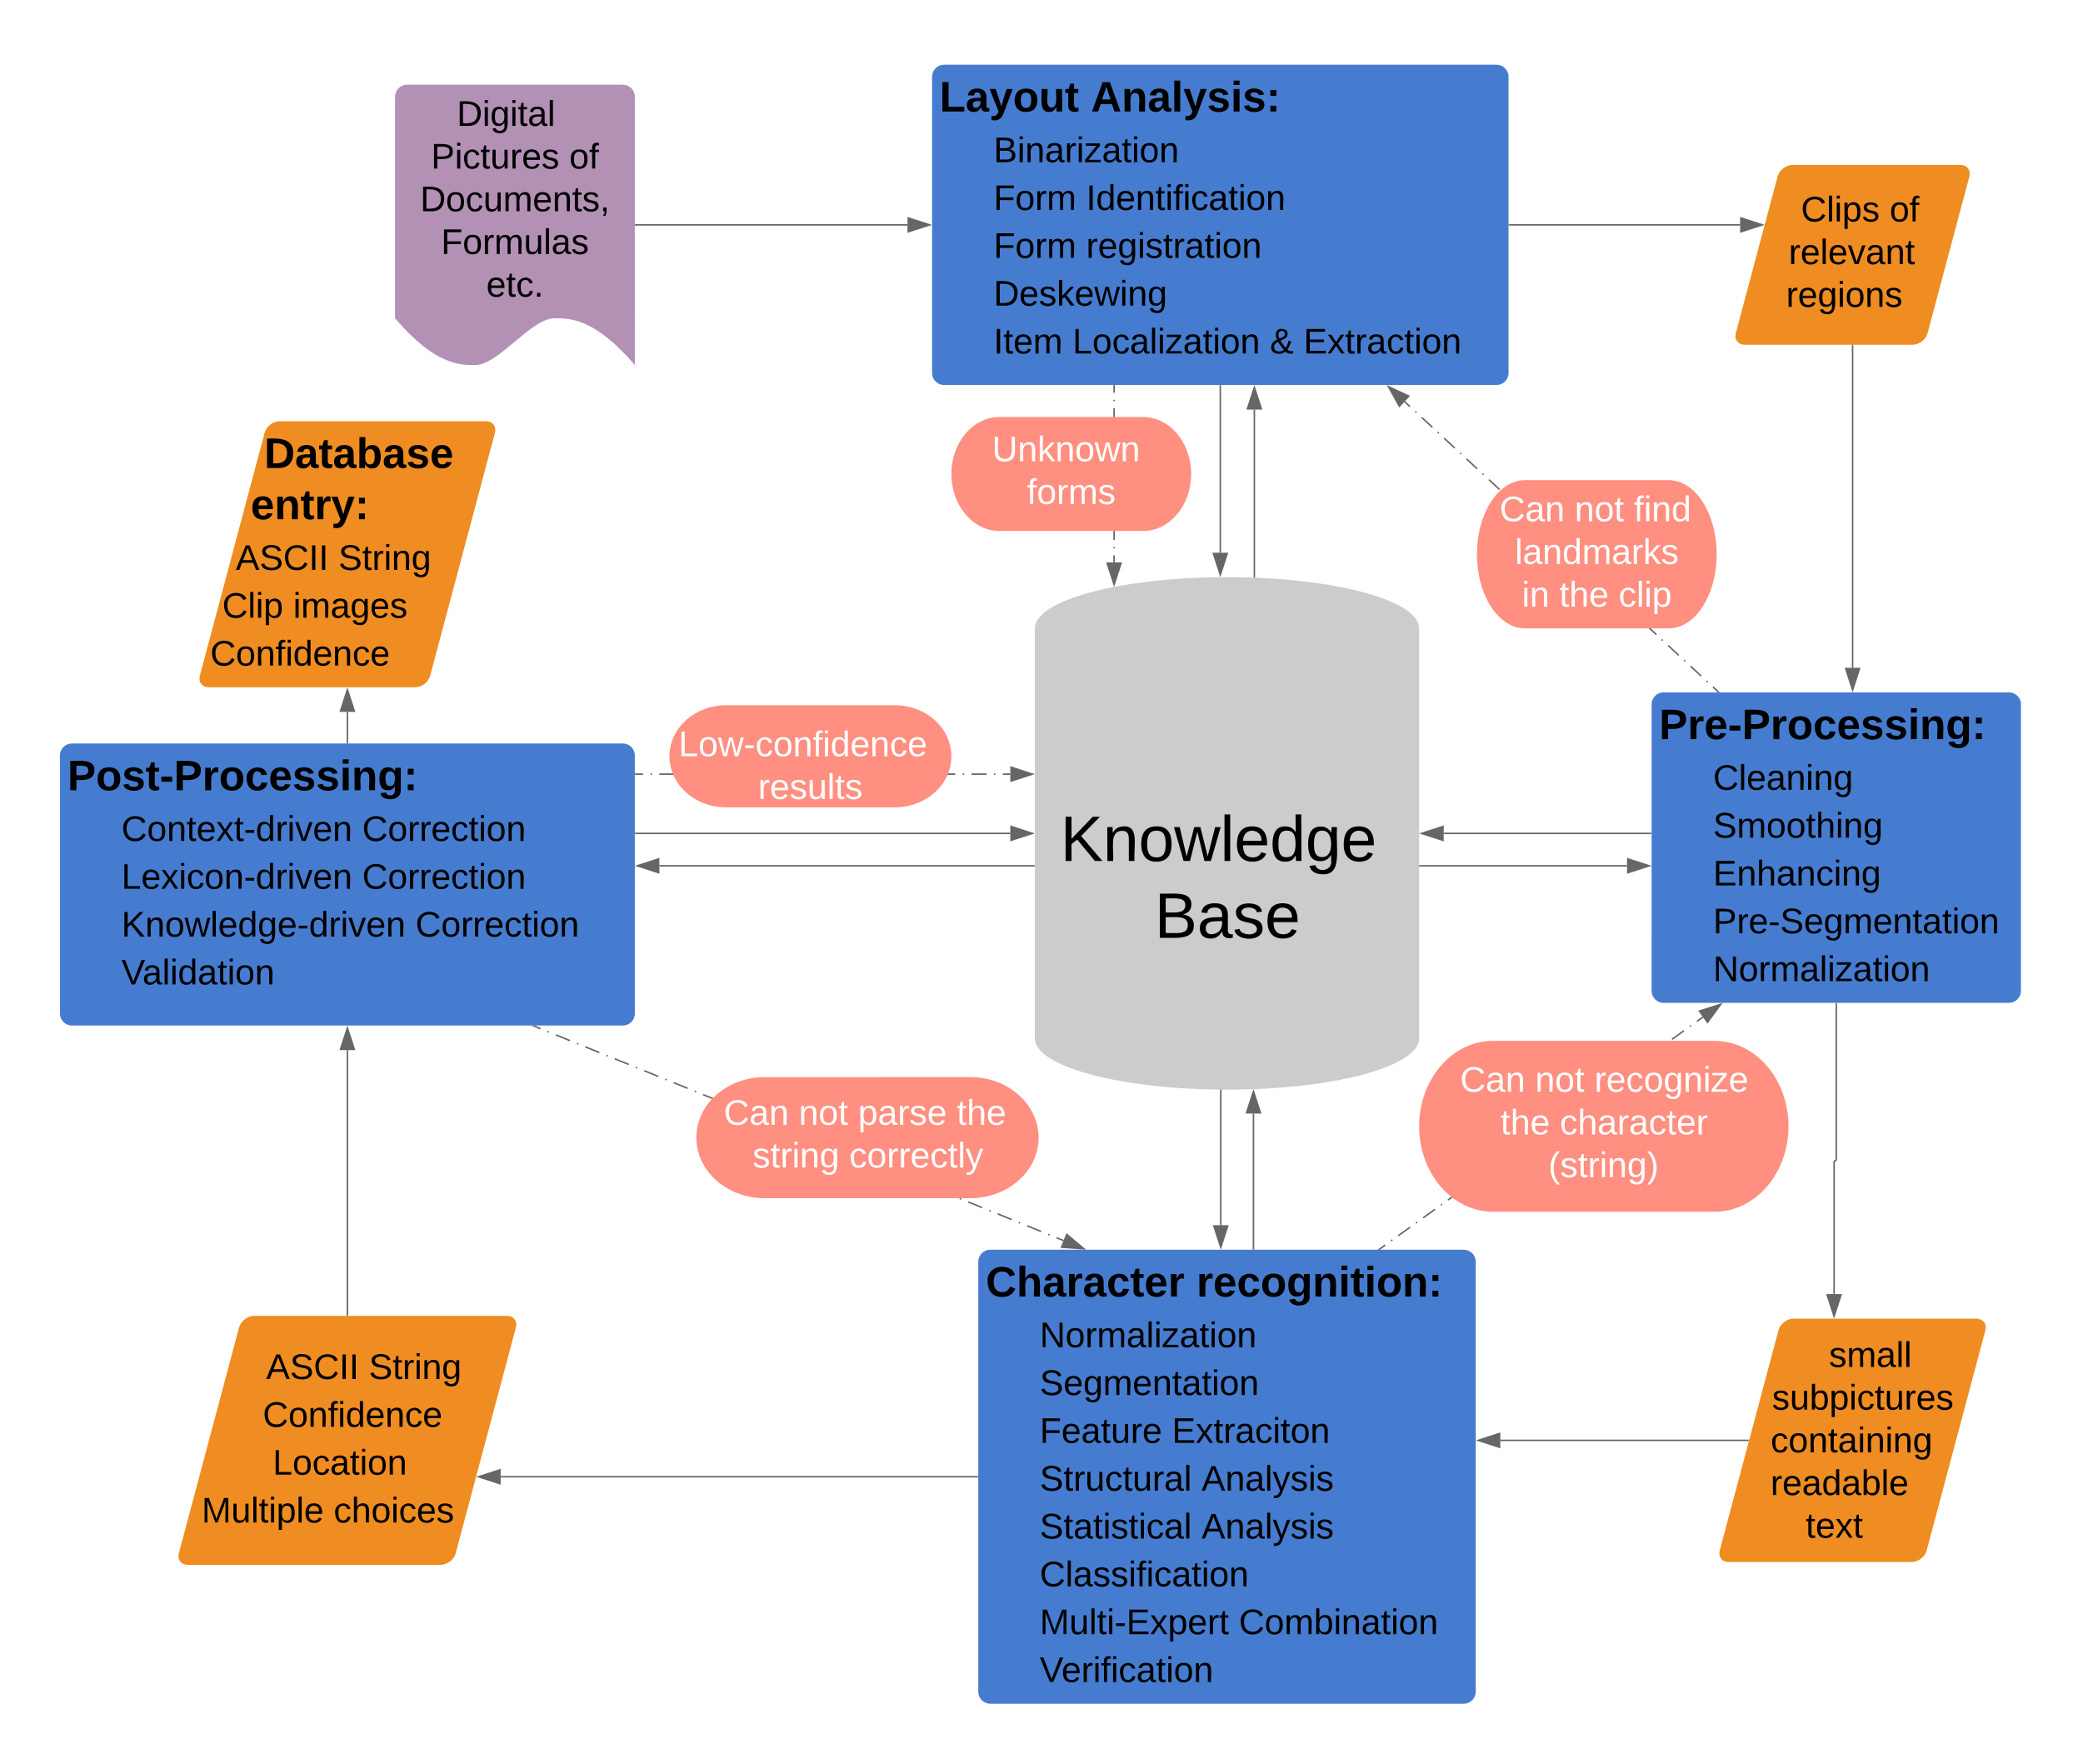 <svg xmlns="http://www.w3.org/2000/svg" xmlns:xlink="http://www.w3.org/1999/xlink" xmlns:lucid="lucid" width="1390" height="1177"><g transform="translate(-126 -256)" lucid:page-tab-id="0_0"><path d="M0 0h1880.63v1453.22H0z" fill="#fff"/><path d="M1073 948.86c0 18.9-57.4 34.2-128.2 34.2-70.83 0-128.24-15.3-128.24-34.2V675.32c0-18.9 57.4-34.2 128.23-34.2 70.8 0 128.2 15.3 128.2 34.2z" stroke="#000" stroke-opacity="0" fill="#ccc"/><path d="M1073 675.32c0 18.88-57.4 34.2-128.2 34.2-70.83 0-128.24-15.32-128.24-34.2" stroke="#000" stroke-opacity="0" fill="none"/><use xlink:href="#a" transform="matrix(1,0,0,1,821.564,714.511) translate(11.968 115.987)"/><use xlink:href="#b" transform="matrix(1,0,0,1,821.564,714.511) translate(74.822 167.277)"/><path d="M747.98 307.2c0-4.43 3.58-8 8-8h368.67c4.42 0 8 3.57 8 8v197.7c0 4.42-3.58 8-8 8H755.98c-4.42 0-8-3.58-8-8z" stroke="#000" stroke-opacity="0" fill="#467ccf"/><use xlink:href="#c" transform="matrix(1,0,0,1,752.979,304.191) translate(0 26.215)"/><use xlink:href="#d" transform="matrix(1,0,0,1,752.979,304.191) translate(100.997 26.215)"/><use xlink:href="#e" transform="matrix(1,0,0,1,752.979,304.191) translate(36.01 60.028)"/><use xlink:href="#f" transform="matrix(1,0,0,1,752.979,304.191) translate(36.01 91.941)"/><use xlink:href="#g" transform="matrix(1,0,0,1,752.979,304.191) translate(97.814 91.941)"/><use xlink:href="#f" transform="matrix(1,0,0,1,752.979,304.191) translate(36.01 123.854)"/><use xlink:href="#h" transform="matrix(1,0,0,1,752.979,304.191) translate(97.814 123.854)"/><use xlink:href="#i" transform="matrix(1,0,0,1,752.979,304.191) translate(36.01 155.768)"/><use xlink:href="#j" transform="matrix(1,0,0,1,752.979,304.191) translate(36.01 187.681)"/><use xlink:href="#k" transform="matrix(1,0,0,1,752.979,304.191) translate(88.711 187.681)"/><use xlink:href="#l" transform="matrix(1,0,0,1,752.979,304.191) translate(220.432 187.681)"/><use xlink:href="#m" transform="matrix(1,0,0,1,752.979,304.191) translate(242.858 187.681)"/><path d="M1228.13 725.98c0-4.42 3.58-8 8-8h230.46c4.4 0 8 3.58 8 8v191.18c0 4.42-3.6 8-8 8h-230.47c-4.42 0-8-3.58-8-8z" stroke="#000" stroke-opacity="0" fill="#467ccf"/><use xlink:href="#n" transform="matrix(1,0,0,1,1233.133,722.979) translate(0 26.215)"/><use xlink:href="#o" transform="matrix(1,0,0,1,1233.133,722.979) translate(36.01 60.028)"/><use xlink:href="#p" transform="matrix(1,0,0,1,1233.133,722.979) translate(36.01 91.941)"/><use xlink:href="#q" transform="matrix(1,0,0,1,1233.133,722.979) translate(36.01 123.854)"/><use xlink:href="#r" transform="matrix(1,0,0,1,1233.133,722.979) translate(36.01 155.768)"/><use xlink:href="#s" transform="matrix(1,0,0,1,1233.133,722.979) translate(36.01 187.681)"/><path d="M778.8 1097.9c0-4.4 3.58-8 8-8h315.98c4.42 0 8 3.6 8 8v286.93c0 4.42-3.58 8-8 8H786.8c-4.42 0-8-3.58-8-8z" stroke="#000" stroke-opacity="0" fill="#467ccf"/><use xlink:href="#t" transform="matrix(1,0,0,1,783.801,1094.912) translate(0 26.215)"/><use xlink:href="#u" transform="matrix(1,0,0,1,783.801,1094.912) translate(140.652 26.215)"/><use xlink:href="#v" transform="matrix(1,0,0,1,783.801,1094.912) translate(36.01 60.028)"/><use xlink:href="#w" transform="matrix(1,0,0,1,783.801,1094.912) translate(36.01 91.941)"/><use xlink:href="#x" transform="matrix(1,0,0,1,783.801,1094.912) translate(36.01 123.854)"/><use xlink:href="#y" transform="matrix(1,0,0,1,783.801,1094.912) translate(124.264 123.854)"/><use xlink:href="#z" transform="matrix(1,0,0,1,783.801,1094.912) translate(36.01 155.768)"/><use xlink:href="#A" transform="matrix(1,0,0,1,783.801,1094.912) translate(143.985 155.768)"/><use xlink:href="#B" transform="matrix(1,0,0,1,783.801,1094.912) translate(36.01 187.681)"/><use xlink:href="#A" transform="matrix(1,0,0,1,783.801,1094.912) translate(143.985 187.681)"/><use xlink:href="#C" transform="matrix(1,0,0,1,783.801,1094.912) translate(36.01 219.595)"/><use xlink:href="#D" transform="matrix(1,0,0,1,783.801,1094.912) translate(36.01 251.508)"/><use xlink:href="#E" transform="matrix(1,0,0,1,783.801,1094.912) translate(168.918 251.508)"/><use xlink:href="#F" transform="matrix(1,0,0,1,783.801,1094.912) translate(36.01 283.422)"/><path d="M166 760.1c0-4.43 3.6-8 8-8h367.63c4.42 0 8 3.57 8 8V932.3c0 4.4-3.58 8-8 8H174c-4.4 0-8-3.6-8-8z" stroke="#000" stroke-opacity="0" fill="#467ccf"/><use xlink:href="#G" transform="matrix(1,0,0,1,171.008,757.091) translate(0 26.215)"/><use xlink:href="#H" transform="matrix(1,0,0,1,171.008,757.091) translate(36.01 60.028)"/><use xlink:href="#I" transform="matrix(1,0,0,1,171.008,757.091) translate(196.687 60.028)"/><use xlink:href="#J" transform="matrix(1,0,0,1,171.008,757.091) translate(36.01 91.941)"/><use xlink:href="#I" transform="matrix(1,0,0,1,171.008,757.091) translate(196.687 91.941)"/><use xlink:href="#K" transform="matrix(1,0,0,1,171.008,757.091) translate(36.01 123.854)"/><use xlink:href="#I" transform="matrix(1,0,0,1,171.008,757.091) translate(232.239 123.854)"/><use xlink:href="#L" transform="matrix(1,0,0,1,171.008,757.091) translate(36.01 155.768)"/><path d="M940.32 513.4v111.4" stroke="#666" fill="none"/><path d="M940.82 513.4h-1v-.5h1zM940.32 639.55l-4.64-14.26h9.27z" fill="#666"/><path d="M940.32 641.17L935 624.8h10.64zm-3.95-15.38l3.95 12.13 3.94-12.14z" fill="#666"/><path d="M963.05 641V529.28" stroke="#666" fill="none"/><path d="M963.55 641.5h-1v-.5h1zM967.7 528.78h-9.28l4.63-14.26z" fill="#666"/><path d="M968.38 529.28h-10.65l5.32-16.38zm-9.27-1h7.9l-3.95-12.14z" fill="#666"/><path d="M1227.63 812.1H1089.4" stroke="#666" fill="none"/><path d="M1228.13 812.6h-.5v-1h.5zM1088.9 816.73l-14.27-4.64 14.27-4.64z" fill="#666"/><path d="M1089.4 817.4l-16.4-5.3 16.4-5.33zm-13.15-5.3l12.15 3.94v-7.9z" fill="#666"/><path d="M1073.5 833.72h138.25" stroke="#666" fill="none"/><path d="M1073.53 834.22h-.52v-1h.53zM1226.5 833.72l-14.25 4.63v-9.27z" fill="#666"/><path d="M1228.13 833.72l-16.38 5.32V828.4zm-15.38 3.94l12.15-3.94-12.15-3.95z" fill="#666"/><path d="M962.45 1089.4v-90.38" stroke="#666" fill="none"/><path d="M962.95 1089.9h-1v-.5h1zM967.08 998.52h-9.27l4.65-14.26z" fill="#666"/><path d="M967.77 999.02h-10.65l5.33-16.38zm-9.27-1h7.9l-3.95-12.14z" fill="#666"/><path d="M940.63 983.47v90.06" stroke="#666" fill="none"/><path d="M941.13 982.98v.5h-1v-.52zM940.63 1088.3l-4.64-14.27h9.26z" fill="#666"/><path d="M940.63 1089.9l-5.33-16.37h10.65zm-3.95-15.37l3.95 12.15 3.94-12.15z" fill="#666"/><path d="M550.13 812.1h250.05" stroke="#666" fill="none"/><path d="M550.15 812.6h-.52v-1h.52zM814.95 812.1l-14.27 4.63v-9.27z" fill="#666"/><path d="M816.56 812.1l-16.38 5.3v-10.63zm-15.38 3.94l12.15-3.95-12.15-3.96z" fill="#666"/><path d="M816.06 833.72H566.02" stroke="#666" fill="none"/><path d="M816.56 834.22h-.5v-1h.5zM565.52 838.35l-14.27-4.63 14.27-4.64z" fill="#666"/><path d="M566.02 839.04l-16.4-5.32 16.4-5.33zm-13.15-5.32l12.15 3.94v-7.9z" fill="#666"/><path d="M1312.2 373.77c1.13-4.27 5.63-7.73 10.05-7.73h112c4.42 0 7.08 3.46 5.94 7.73l-27.9 104.54c-1.13 4.28-5.63 7.74-10.05 7.74h-112c-4.42 0-7.08-3.46-5.94-7.73z" stroke="#000" stroke-opacity="0" fill="#ef8d22"/><use xlink:href="#M" transform="matrix(1,0,0,1,1287.249,371.038) translate(40.544 32.728)"/><use xlink:href="#N" transform="matrix(1,0,0,1,1287.249,371.038) translate(99.71 32.728)"/><use xlink:href="#O" transform="matrix(1,0,0,1,1287.249,371.038) translate(32.357 61.222)"/><use xlink:href="#P" transform="matrix(1,0,0,1,1287.249,371.038) translate(30.634 89.717)"/><path d="M1312.8 1143.63c1.14-4.27 5.65-7.73 10.07-7.73h122.06c4.42 0 7.08 3.46 5.94 7.73l-39.18 146.93c-1.15 4.27-5.65 7.73-10.07 7.73h-122.07c-4.4 0-7.07-3.47-5.94-7.74z" stroke="#000" stroke-opacity="0" fill="#ef8d22"/><use xlink:href="#Q" transform="matrix(1,0,0,1,1276.564,1140.903) translate(69.917 27.197)"/><use xlink:href="#R" transform="matrix(1,0,0,1,1276.564,1140.903) translate(31.888 55.691)"/><use xlink:href="#S" transform="matrix(1,0,0,1,1276.564,1140.903) translate(30.984 84.185)"/><use xlink:href="#T" transform="matrix(1,0,0,1,1276.564,1140.903) translate(30.899 112.68)"/><use xlink:href="#U" transform="matrix(1,0,0,1,1276.564,1140.903) translate(54.356 141.174)"/><path d="M285.53 1141.75c1.14-4.27 5.64-7.73 10.06-7.73h168.76c4.4 0 7.07 3.46 5.93 7.73l-40.2 150.7c-1.13 4.26-5.63 7.72-10.05 7.72H251.3c-4.43 0-7.1-3.46-5.95-7.73z" stroke="#000" stroke-opacity="0" fill="#ef8d22"/><use xlink:href="#V" transform="matrix(1,0,0,1,248.285,1139.024) translate(55.32 37.134)"/><use xlink:href="#W" transform="matrix(1,0,0,1,248.285,1139.024) translate(123.852 37.134)"/><use xlink:href="#X" transform="matrix(1,0,0,1,248.285,1139.024) translate(53.048 69.047)"/><use xlink:href="#Y" transform="matrix(1,0,0,1,248.285,1139.024) translate(59.686 100.961)"/><use xlink:href="#Z" transform="matrix(1,0,0,1,248.285,1139.024) translate(12.242 132.874)"/><use xlink:href="#aa" transform="matrix(1,0,0,1,248.285,1139.024) translate(100.364 132.874)"/><path d="M302.58 544.8c1.14-4.28 5.64-7.74 10.06-7.74h137.7c4.42 0 7.08 3.46 5.94 7.73l-43.22 162.08c-1.14 4.27-5.64 7.73-10.06 7.73H265.3c-4.42 0-7.08-3.45-5.94-7.72z" stroke="#000" stroke-opacity="0" fill="#ef8d22"/><use xlink:href="#ab" transform="matrix(1,0,0,1,262.295,542.063) translate(40.01 26.215)"/><use xlink:href="#ac" transform="matrix(1,0,0,1,262.295,542.063) translate(31.01 60.408)"/><use xlink:href="#ad" transform="matrix(1,0,0,1,262.295,542.063) translate(21.01 94.221)"/><use xlink:href="#ae" transform="matrix(1,0,0,1,262.295,542.063) translate(89.542 94.221)"/><use xlink:href="#af" transform="matrix(1,0,0,1,262.295,542.063) translate(12.01 126.134)"/><use xlink:href="#ag" transform="matrix(1,0,0,1,262.295,542.063) translate(59.303 126.134)"/><use xlink:href="#ah" transform="matrix(1,0,0,1,262.295,542.063) translate(4.01 158.048)"/><path d="M1362.25 486.54V701.6" stroke="#666" fill="none"/><path d="M1362.75 486.55h-1v-.5h1zM1362.25 716.36l-4.64-14.27h9.28z" fill="#666"/><path d="M1362.25 717.98l-5.32-16.4h10.64zm-3.95-15.4l3.95 12.16 3.95-12.15z" fill="#666"/><path d="M1351.36 925.66v104.14c0 .4-.33.73-.73.73-.4 0-.72.33-.72.73v88.26" stroke="#666" fill="none"/><path d="M1351.86 925.67h-1v-.5h1zM1349.9 1134.28l-4.63-14.26h9.27z" fill="#666"/><path d="M1349.9 1135.9l-5.32-16.38h10.65zm-3.94-15.38l3.95 12.15 3.95-12.15z" fill="#666"/><path d="M1292.72 1217.1h-165.56" stroke="#666" fill="none"/><path d="M1293.08 1217.6h-.38v-1h.65zM1126.66 1221.73l-14.26-4.63 14.26-4.64z" fill="#666"/><path d="M1127.16 1222.42l-16.38-5.32 16.38-5.33zm-13.15-5.32l12.16 3.95v-7.9z" fill="#666"/><path d="M778.3 1241.37H460.1" stroke="#666" fill="none"/><path d="M778.8 1241.87h-.5v-1h.5zM459.6 1246l-14.25-4.63 14.26-4.63z" fill="#666"/><path d="M460.1 1246.7l-16.37-5.33 16.38-5.32zm-13.13-5.33l12.14 3.95v-7.9z" fill="#666"/><path d="M357.82 1133.52V956.7" stroke="#666" fill="none"/><path d="M358.32 1134.02h-1v-.5h1zM362.46 956.2h-9.27l4.62-14.27z" fill="#666"/><path d="M363.14 956.7H352.5l5.32-16.38zm-9.27-1h7.9l-3.95-12.15z" fill="#666"/><path d="M357.82 751.6v-20.61" stroke="#666" fill="none"/><path d="M358.32 752.1h-1v-.52h1zM362.46 730.5h-9.27l4.62-14.27z" fill="#666"/><path d="M363.14 731H352.5l5.32-16.4zm-9.27-1h7.9l-3.95-12.15z" fill="#666"/><path d="M1133.15 406.05h154.05" stroke="#666" fill="none"/><path d="M1133.17 406.55h-.52v-1h.52zM1301.96 406.05l-14.26 4.63v-9.27z" fill="#666"/><path d="M1303.58 406.05l-16.38 5.32v-10.65zM1288.2 410l12.14-3.95-12.14-3.95z" fill="#666"/><path d="M389.63 320.5c0-4.4 3.58-8 8-8h144c4.42 0 8 3.6 8 8V499.6c-26.72-31.24-43.36-31.24-53.44-31.24-16 0-37.3 31.24-53.3 31.24-9.9 0-26.7 0-53.27-31.24z" stroke="#000" stroke-opacity="0" fill="#b391b5"/><g><use xlink:href="#ai" transform="matrix(1,0,0,1,394.633,317.511) translate(36.168 22.47)"/><use xlink:href="#aj" transform="matrix(1,0,0,1,394.633,317.511) translate(19.001 50.964)"/><use xlink:href="#N" transform="matrix(1,0,0,1,394.633,317.511) translate(111.212 50.964)"/><use xlink:href="#ak" transform="matrix(1,0,0,1,394.633,317.511) translate(11.745 79.459)"/><use xlink:href="#al" transform="matrix(1,0,0,1,394.633,317.511) translate(25.662 107.953)"/><use xlink:href="#am" transform="matrix(1,0,0,1,394.633,317.511) translate(55.872 136.447)"/></g><path d="M550.13 406.05H731.6" stroke="#666" fill="none"/><path d="M550.15 406.55h-.52v-1h.52zM746.36 406.05l-14.27 4.63v-9.27z" fill="#666"/><path d="M747.98 406.05l-16.4 5.32v-10.65zm-15.4 3.94l12.16-3.95-12.15-3.95z" fill="#666"/><path d="M1272.6 717.64l-209.27-193.6" fill="none"/><path d="M1272.6 717.64l-3.55-3.3m-3.56-3.3l-.72-.64m-3.56-3.3l-7.12-6.58m-3.56-3.3l-.7-.65m-3.57-3.3l-7.12-6.58m-3.56-3.3l-.72-.66m-3.56-3.3l-7.12-6.58m-3.55-3.3l-.72-.65m-3.56-3.3l-7.1-6.57m-3.57-3.3l-.7-.65m-3.57-3.3l-7.12-6.58m-3.55-3.3l-.7-.65m-3.57-3.3l-7.12-6.58m-3.56-3.3l-.7-.65m-3.57-3.3l-7.12-6.58m-3.55-3.3l-.7-.65m-3.57-3.3l-7.12-6.6m-3.56-3.28l-.7-.66m-3.57-3.3l-7.12-6.58m-3.55-3.3l-.7-.65m-3.57-3.3l-7.12-6.58m-3.56-3.3l-.7-.65m-3.57-3.3l-7.1-6.58m-3.57-3.3l-.72-.65m-3.56-3.3l-7.1-6.58m-3.57-3.3l-.7-.66m-3.56-3.3l-7.12-6.58m-3.56-3.3l-.7-.65m-3.57-3.28l-3.57-3.3" stroke="#666" fill="none"/><path d="M1273.7 717.98h-1.42l.66-.72zM1066.1 520.28l-6.3 6.8-7.3-13.08z" fill="#666"/><path d="M1066.94 520.12l-7.23 7.8-8.4-15.02zm-7.03 6.12l5.37-5.8-11.6-5.34z" fill="#666"/><path d="M1239.56 576.38c17.68 0 32 22.14 32 49.46 0 27.3-14.32 49.45-32 49.45h-96c-17.67 0-32-22.15-32-49.46 0-27.32 14.33-49.46 32-49.46z" stroke="#000" stroke-opacity="0" fill="#ff8f80"/><g><use xlink:href="#an" transform="matrix(1,0,0,1,1116.564,581.384) translate(10.106 22.415)"/><use xlink:href="#ao" transform="matrix(1,0,0,1,1116.564,581.384) translate(60.17 22.415)"/><use xlink:href="#ap" transform="matrix(1,0,0,1,1116.564,581.384) translate(99.745 22.415)"/><use xlink:href="#aq" transform="matrix(1,0,0,1,1116.564,581.384) translate(20.353 50.91)"/><use xlink:href="#ar" transform="matrix(1,0,0,1,1116.564,581.384) translate(24.975 79.404)"/><use xlink:href="#as" transform="matrix(1,0,0,1,1116.564,581.384) translate(49.973 79.404)"/><use xlink:href="#at" transform="matrix(1,0,0,1,1116.564,581.384) translate(89.549 79.404)"/></g><path d="M1046.4 1089.62l215.92-154.9" fill="none"/><path d="M1046.4 1089.62l3.95-2.84m3.96-2.83l.8-.57m3.95-2.84l7.9-5.67m3.97-2.84l.8-.57m3.94-2.84l7.9-5.67m3.97-2.84l.8-.55m3.94-2.84l7.9-5.67m3.97-2.83l.8-.57m3.94-2.84l7.9-5.68m3.96-2.84l.8-.57m3.95-2.82l7.9-5.68m3.95-2.84l.8-.56m3.95-2.84l7.9-5.67m3.96-2.85l.8-.57m3.95-2.84l7.92-5.67m3.95-2.84l.8-.57m3.95-2.83l7.9-5.68m3.96-2.83l.8-.57m3.95-2.84l7.9-5.66m3.96-2.84l.78-.57m3.96-2.84l7.9-5.68m3.96-2.84l.8-.56m3.95-2.84l7.9-5.68m3.96-2.83l.8-.57m3.96-2.84l7.9-5.67m3.96-2.85l.8-.57m3.95-2.83l3.95-2.84" stroke="#666" fill="none"/><path d="M1046.62 1089.9h-1.5l1-.7zM1265.43 938.18l-5.4-7.53 14.3-4.55z" fill="#666"/><path d="M1265.42 939.03l-6.2-8.65 16.4-5.22zm-4.6-8.1l4.6 6.4 7.58-10.3z" fill="#666"/><path d="M1270.18 950.55c27.22 0 49.3 25.5 49.3 56.98 0 31.48-22.08 57-49.3 57H1122.3c-27.22 0-49.3-25.52-49.3-57 0-31.47 22.08-56.98 49.3-56.98z" stroke="#000" stroke-opacity="0" fill="#ff8f80"/><g><use xlink:href="#au" transform="matrix(1,0,0,1,1078.014,955.546) translate(22.303 28.915)"/><use xlink:href="#av" transform="matrix(1,0,0,1,1078.014,955.546) translate(72.366 28.915)"/><use xlink:href="#aw" transform="matrix(1,0,0,1,1078.014,955.546) translate(111.942 28.915)"/><use xlink:href="#ax" transform="matrix(1,0,0,1,1078.014,955.546) translate(49.309 57.41)"/><use xlink:href="#ay" transform="matrix(1,0,0,1,1078.014,955.546) translate(88.884 57.41)"/><use xlink:href="#az" transform="matrix(1,0,0,1,1078.014,955.546) translate(81.2 85.904)"/></g><path d="M482 940.5l353.68 143.26" fill="none"/><path d="M482 940.5l4.68 1.9m4.68 1.9l.93.37m4.67 1.9l9.36 3.8m4.67 1.88l.94.38m4.68 1.9l9.36 3.8m4.67 1.88l.94.4m4.67 1.88l9.35 3.8m4.68 1.9l.94.37m4.68 1.9l9.35 3.78m4.68 1.9l.94.38m4.67 1.9l9.35 3.8m4.68 1.9l.94.37m4.67 1.9l9.37 3.78m4.68 1.9l.93.37m4.68 1.9l9.36 3.8m4.68 1.88l.93.38m4.68 1.9l9.37 3.8m4.68 1.88l.93.38m4.68 1.9l9.36 3.8m4.68 1.88l.93.38m4.68 1.9l9.37 3.8m4.67 1.88l.94.38m4.68 1.9l9.35 3.78m4.7 1.9l.93.38m4.68 1.9l9.36 3.78m4.68 1.9l.94.38m4.68 1.9l9.35 3.78m4.7 1.9l.93.38m4.67 1.9l9.36 3.78m4.68 1.9l.94.37m4.67 1.9l9.36 3.78m4.7 1.9l.92.37m4.68 1.9l9.36 3.8m4.68 1.88l.93.38m4.68 1.9l9.36 3.8m4.7 1.9l.92.37m4.68 1.9l4.68 1.9" stroke="#666" fill="none"/><path d="M481.82 940.97l-1.62-.65h1.9zM849.36 1089.3l-14.96-1.06 3.48-8.6z" fill="#666"/><path d="M850.86 1089.9l-17.18-1.2 4-9.87zm-15.74-2.1l12.74.9-9.77-8.22z" fill="#666"/><path d="M773.4 974.7c25.22 0 45.67 18.1 45.67 40.4 0 22.34-20.45 40.43-45.68 40.43H636.35c-25.23 0-45.68-18.1-45.68-40.42 0-22.3 20.45-40.4 45.68-40.4z" stroke="#000" stroke-opacity="0" fill="#ff8f80"/><g><use xlink:href="#au" transform="matrix(1,0,0,1,595.684,979.697) translate(13.265 26.853)"/><use xlink:href="#av" transform="matrix(1,0,0,1,595.684,979.697) translate(63.328 26.853)"/><use xlink:href="#aA" transform="matrix(1,0,0,1,595.684,979.697) translate(102.904 26.853)"/><use xlink:href="#aB" transform="matrix(1,0,0,1,595.684,979.697) translate(168.797 26.853)"/><use xlink:href="#aC" transform="matrix(1,0,0,1,595.684,979.697) translate(32.493 55.347)"/><use xlink:href="#aD" transform="matrix(1,0,0,1,595.684,979.697) translate(97.001 55.347)"/></g><path d="M550.13 772.55h250.05" fill="none"/><path d="M550.13 772.55h4.96m4.96 0h1m4.95 0h9.93m4.96 0h.98m4.97 0h9.92m4.96 0h1m4.95 0h9.93m4.97 0h1m4.95 0h9.92m4.96 0h1m4.96 0h9.92m4.96 0h1m4.96 0h9.92m4.96 0h1m4.95 0h9.93m4.96 0h1m4.95 0h9.92m4.95 0h1m4.96 0h9.93m4.96 0h.98m4.96 0h9.93m4.96 0h1m4.95 0h9.92m4.97 0h1m4.95 0h4.96" stroke="#666" fill="none"/><path d="M550.15 773.05h-.52v-1h.52zM814.95 772.55l-14.27 4.63v-9.27z" fill="#666"/><path d="M816.56 772.55l-16.38 5.32v-10.65zm-15.38 3.94l12.15-3.95-12.15-3.95z" fill="#666"/><path d="M869.45 513.4v117.88" fill="none"/><path d="M869.45 513.4v4.68m0 4.68v.93m0 4.67v9.35m0 4.68v.94m0 4.67v9.37m0 4.68v.93m0 4.68v9.36m0 4.67v.93m0 4.68v9.36m0 4.68v.94m0 4.67v9.36m0 4.7v.92m0 4.68v4.68" stroke="#666" fill="none"/><path d="M869.95 513.4h-1v-.5h1zM869.45 646.04l-4.64-14.26h9.28z" fill="#666"/><path d="M869.45 647.66l-5.33-16.38h10.65zm-3.95-15.38l3.95 12.15 3.94-12.15z" fill="#666"/><path d="M888.86 534.27c17.67 0 32 17.02 32 38.02 0 20.98-14.33 38-32 38h-96c-17.67 0-32-17.02-32-38 0-21 14.33-38.03 32-38.03z" stroke="#000" stroke-opacity="0" fill="#ff8f80"/><g><use xlink:href="#aE" transform="matrix(1,0,0,1,765.861,539.27) translate(22.117 24.509)"/><use xlink:href="#aF" transform="matrix(1,0,0,1,765.861,539.27) translate(45.384 53.003)"/></g><path d="M723.24 726.6c20.78 0 37.62 15.25 37.62 34.05 0 18.8-16.84 34.04-37.62 34.04H610.37c-20.78 0-37.63-15.25-37.63-34.05 0-18.8 16.85-34.04 37.63-34.04z" stroke="#000" stroke-opacity="0" fill="#ff8f80"/><g><use xlink:href="#aG" transform="matrix(1,0,0,1,577.744,731.608) translate(1.011 29.006)"/><use xlink:href="#aH" transform="matrix(1,0,0,1,577.744,731.608) translate(54.113 57.501)"/></g><defs><path d="M194 0L95-120 63-95V0H30v-248h33v124l119-124h40L117-140 236 0h-42" id="aI"/><path d="M117-194c89-4 53 116 60 194h-32v-121c0-31-8-49-39-48C34-167 62-67 57 0H25l-1-190h30c1 10-1 24 2 32 11-22 29-35 61-36" id="aJ"/><path d="M100-194c62-1 85 37 85 99 1 63-27 99-86 99S16-35 15-95c0-66 28-99 85-99zM99-20c44 1 53-31 53-75 0-43-8-75-51-75s-53 32-53 75 10 74 51 75" id="aK"/><path d="M206 0h-36l-40-164L89 0H53L-1-190h32L70-26l43-164h34l41 164 42-164h31" id="aL"/><path d="M24 0v-261h32V0H24" id="aM"/><path d="M100-194c63 0 86 42 84 106H49c0 40 14 67 53 68 26 1 43-12 49-29l28 8c-11 28-37 45-77 45C44 4 14-33 15-96c1-61 26-98 85-98zm52 81c6-60-76-77-97-28-3 7-6 17-6 28h103" id="aN"/><path d="M85-194c31 0 48 13 60 33l-1-100h32l1 261h-30c-2-10 0-23-3-31C134-8 116 4 85 4 32 4 16-35 15-94c0-66 23-100 70-100zm9 24c-40 0-46 34-46 75 0 40 6 74 45 74 42 0 51-32 51-76 0-42-9-74-50-73" id="aO"/><path d="M177-190C167-65 218 103 67 71c-23-6-38-20-44-43l32-5c15 47 100 32 89-28v-30C133-14 115 1 83 1 29 1 15-40 15-95c0-56 16-97 71-98 29-1 48 16 59 35 1-10 0-23 2-32h30zM94-22c36 0 50-32 50-73 0-42-14-75-50-75-39 0-46 34-46 75s6 73 46 73" id="aP"/><g id="a"><use transform="matrix(0.119,0,0,0.119,0,0)" xlink:href="#aI"/><use transform="matrix(0.119,0,0,0.119,28.494,0)" xlink:href="#aJ"/><use transform="matrix(0.119,0,0,0.119,52.24,0)" xlink:href="#aK"/><use transform="matrix(0.119,0,0,0.119,75.985,0)" xlink:href="#aL"/><use transform="matrix(0.119,0,0,0.119,106.735,0)" xlink:href="#aM"/><use transform="matrix(0.119,0,0,0.119,116.115,0)" xlink:href="#aN"/><use transform="matrix(0.119,0,0,0.119,139.86,0)" xlink:href="#aO"/><use transform="matrix(0.119,0,0,0.119,163.605,0)" xlink:href="#aP"/><use transform="matrix(0.119,0,0,0.119,187.351,0)" xlink:href="#aN"/></g><path d="M160-131c35 5 61 23 61 61C221 17 115-2 30 0v-248c76 3 177-17 177 60 0 33-19 50-47 57zm-97-11c50-1 110 9 110-42 0-47-63-36-110-37v79zm0 115c55-2 124 14 124-45 0-56-70-42-124-44v89" id="aQ"/><path d="M141-36C126-15 110 5 73 4 37 3 15-17 15-53c-1-64 63-63 125-63 3-35-9-54-41-54-24 1-41 7-42 31l-33-3c5-37 33-52 76-52 45 0 72 20 72 64v82c-1 20 7 32 28 27v20c-31 9-61-2-59-35zM48-53c0 20 12 33 32 33 41-3 63-29 60-74-43 2-92-5-92 41" id="aR"/><path d="M135-143c-3-34-86-38-87 0 15 53 115 12 119 90S17 21 10-45l28-5c4 36 97 45 98 0-10-56-113-15-118-90-4-57 82-63 122-42 12 7 21 19 24 35" id="aS"/><g id="b"><use transform="matrix(0.119,0,0,0.119,0,0)" xlink:href="#aQ"/><use transform="matrix(0.119,0,0,0.119,28.494,0)" xlink:href="#aR"/><use transform="matrix(0.119,0,0,0.119,52.24,0)" xlink:href="#aS"/><use transform="matrix(0.119,0,0,0.119,73.611,0)" xlink:href="#aN"/></g><path d="M24 0v-248h52v208h133V0H24" id="aT"/><path d="M133-34C117-15 103 5 69 4 32 3 11-16 11-54c-1-60 55-63 116-61 1-26-3-47-28-47-18 1-26 9-28 27l-52-2c7-38 36-58 82-57s74 22 75 68l1 82c-1 14 12 18 25 15v27c-30 8-71 5-69-32zm-48 3c29 0 43-24 42-57-32 0-66-3-65 30 0 17 8 27 23 27" id="aU"/><path d="M123 10C108 53 80 86 19 72V37c35 8 53-11 59-39L3-190h52l48 148c12-52 28-100 44-148h51" id="aV"/><path d="M110-194c64 0 96 36 96 99 0 64-35 99-97 99-61 0-95-36-95-99 0-62 34-99 96-99zm-1 164c35 0 45-28 45-65 0-40-10-65-43-65-34 0-45 26-45 65 0 36 10 65 43 65" id="aW"/><path d="M85 4C-2 5 27-109 22-190h50c7 57-23 150 33 157 60-5 35-97 40-157h50l1 190h-47c-2-12 1-28-3-38-12 25-28 42-61 42" id="aX"/><path d="M115-3C79 11 28 4 28-45v-112H4v-33h27l15-45h31v45h36v33H77v99c-1 23 16 31 38 25v30" id="aY"/><g id="c"><use transform="matrix(0.079,0,0,0.079,0,0)" xlink:href="#aT"/><use transform="matrix(0.079,0,0,0.079,17.334,0)" xlink:href="#aU"/><use transform="matrix(0.079,0,0,0.079,33.164,0)" xlink:href="#aV"/><use transform="matrix(0.079,0,0,0.079,48.995,0)" xlink:href="#aW"/><use transform="matrix(0.079,0,0,0.079,66.329,0)" xlink:href="#aX"/><use transform="matrix(0.079,0,0,0.079,83.663,0)" xlink:href="#aY"/></g><path d="M199 0l-22-63H83L61 0H9l90-248h61L250 0h-51zm-33-102l-36-108c-10 38-24 72-36 108h72" id="aZ"/><path d="M135-194c87-1 58 113 63 194h-50c-7-57 23-157-34-157-59 0-34 97-39 157H25l-1-190h47c2 12-1 28 3 38 12-26 28-41 61-42" id="ba"/><path d="M25 0v-261h50V0H25" id="bb"/><path d="M137-138c1-29-70-34-71-4 15 46 118 7 119 86 1 83-164 76-172 9l43-7c4 19 20 25 44 25 33 8 57-30 24-41C81-84 22-81 20-136c-2-80 154-74 161-7" id="bc"/><path d="M25-224v-37h50v37H25zM25 0v-190h50V0H25" id="bd"/><path d="M35-132v-50h50v50H35zM35 0v-49h50V0H35" id="be"/><g id="d"><use transform="matrix(0.079,0,0,0.079,0,0)" xlink:href="#aZ"/><use transform="matrix(0.079,0,0,0.079,20.5,0)" xlink:href="#ba"/><use transform="matrix(0.079,0,0,0.079,37.834,0)" xlink:href="#aU"/><use transform="matrix(0.079,0,0,0.079,53.664,0)" xlink:href="#bb"/><use transform="matrix(0.079,0,0,0.079,61.58,0)" xlink:href="#aV"/><use transform="matrix(0.079,0,0,0.079,77.41,0)" xlink:href="#bc"/><use transform="matrix(0.079,0,0,0.079,93.24,0)" xlink:href="#bd"/><use transform="matrix(0.079,0,0,0.079,101.155,0)" xlink:href="#bc"/><use transform="matrix(0.079,0,0,0.079,116.985,0)" xlink:href="#be"/></g><path d="M24-231v-30h32v30H24zM24 0v-190h32V0H24" id="bf"/><path d="M114-163C36-179 61-72 57 0H25l-1-190h30c1 12-1 29 2 39 6-27 23-49 58-41v29" id="bg"/><path d="M9 0v-24l116-142H16v-24h144v24L44-24h123V0H9" id="bh"/><path d="M59-47c-2 24 18 29 38 22v24C64 9 27 4 27-40v-127H5v-23h24l9-43h21v43h35v23H59v120" id="bi"/><g id="e"><use transform="matrix(0.066,0,0,0.066,0,0)" xlink:href="#aQ"/><use transform="matrix(0.066,0,0,0.066,15.83,0)" xlink:href="#bf"/><use transform="matrix(0.066,0,0,0.066,21.041,0)" xlink:href="#aJ"/><use transform="matrix(0.066,0,0,0.066,34.233,0)" xlink:href="#aR"/><use transform="matrix(0.066,0,0,0.066,47.425,0)" xlink:href="#bg"/><use transform="matrix(0.066,0,0,0.066,55.274,0)" xlink:href="#bf"/><use transform="matrix(0.066,0,0,0.066,60.485,0)" xlink:href="#bh"/><use transform="matrix(0.066,0,0,0.066,72.357,0)" xlink:href="#aR"/><use transform="matrix(0.066,0,0,0.066,85.549,0)" xlink:href="#bi"/><use transform="matrix(0.066,0,0,0.066,92.145,0)" xlink:href="#bf"/><use transform="matrix(0.066,0,0,0.066,97.356,0)" xlink:href="#aK"/><use transform="matrix(0.066,0,0,0.066,110.548,0)" xlink:href="#aJ"/></g><path d="M63-220v92h138v28H63V0H30v-248h175v28H63" id="bj"/><path d="M210-169c-67 3-38 105-44 169h-31v-121c0-29-5-50-35-48C34-165 62-65 56 0H25l-1-190h30c1 10-1 24 2 32 10-44 99-50 107 0 11-21 27-35 58-36 85-2 47 119 55 194h-31v-121c0-29-5-49-35-48" id="bk"/><g id="f"><use transform="matrix(0.066,0,0,0.066,0,0)" xlink:href="#bj"/><use transform="matrix(0.066,0,0,0.066,14.445,0)" xlink:href="#aK"/><use transform="matrix(0.066,0,0,0.066,27.637,0)" xlink:href="#bg"/><use transform="matrix(0.066,0,0,0.066,35.486,0)" xlink:href="#bk"/></g><path d="M33 0v-248h34V0H33" id="bl"/><path d="M101-234c-31-9-42 10-38 44h38v23H63V0H32v-167H5v-23h27c-7-52 17-82 69-68v24" id="bm"/><path d="M96-169c-40 0-48 33-48 73s9 75 48 75c24 0 41-14 43-38l32 2c-6 37-31 61-74 61-59 0-76-41-82-99-10-93 101-131 147-64 4 7 5 14 7 22l-32 3c-4-21-16-35-41-35" id="bn"/><g id="g"><use transform="matrix(0.066,0,0,0.066,0,0)" xlink:href="#bl"/><use transform="matrix(0.066,0,0,0.066,6.596,0)" xlink:href="#aO"/><use transform="matrix(0.066,0,0,0.066,19.788,0)" xlink:href="#aN"/><use transform="matrix(0.066,0,0,0.066,32.98,0)" xlink:href="#aJ"/><use transform="matrix(0.066,0,0,0.066,46.172,0)" xlink:href="#bi"/><use transform="matrix(0.066,0,0,0.066,52.767,0)" xlink:href="#bf"/><use transform="matrix(0.066,0,0,0.066,57.978,0)" xlink:href="#bm"/><use transform="matrix(0.066,0,0,0.066,64.574,0)" xlink:href="#bf"/><use transform="matrix(0.066,0,0,0.066,69.785,0)" xlink:href="#bn"/><use transform="matrix(0.066,0,0,0.066,81.658,0)" xlink:href="#aR"/><use transform="matrix(0.066,0,0,0.066,94.849,0)" xlink:href="#bi"/><use transform="matrix(0.066,0,0,0.066,101.445,0)" xlink:href="#bf"/><use transform="matrix(0.066,0,0,0.066,106.656,0)" xlink:href="#aK"/><use transform="matrix(0.066,0,0,0.066,119.848,0)" xlink:href="#aJ"/></g><g id="h"><use transform="matrix(0.066,0,0,0.066,0,0)" xlink:href="#bg"/><use transform="matrix(0.066,0,0,0.066,7.849,0)" xlink:href="#aN"/><use transform="matrix(0.066,0,0,0.066,21.041,0)" xlink:href="#aP"/><use transform="matrix(0.066,0,0,0.066,34.233,0)" xlink:href="#bf"/><use transform="matrix(0.066,0,0,0.066,39.444,0)" xlink:href="#aS"/><use transform="matrix(0.066,0,0,0.066,51.316,0)" xlink:href="#bi"/><use transform="matrix(0.066,0,0,0.066,57.912,0)" xlink:href="#bg"/><use transform="matrix(0.066,0,0,0.066,65.761,0)" xlink:href="#aR"/><use transform="matrix(0.066,0,0,0.066,78.953,0)" xlink:href="#bi"/><use transform="matrix(0.066,0,0,0.066,85.549,0)" xlink:href="#bf"/><use transform="matrix(0.066,0,0,0.066,90.76,0)" xlink:href="#aK"/><use transform="matrix(0.066,0,0,0.066,103.952,0)" xlink:href="#aJ"/></g><path d="M30-248c118-7 216 8 213 122C240-48 200 0 122 0H30v-248zM63-27c89 8 146-16 146-99s-60-101-146-95v194" id="bo"/><path d="M143 0L79-87 56-68V0H24v-261h32v163l83-92h37l-77 82L181 0h-38" id="bp"/><g id="i"><use transform="matrix(0.066,0,0,0.066,0,0)" xlink:href="#bo"/><use transform="matrix(0.066,0,0,0.066,17.083,0)" xlink:href="#aN"/><use transform="matrix(0.066,0,0,0.066,30.275,0)" xlink:href="#aS"/><use transform="matrix(0.066,0,0,0.066,42.148,0)" xlink:href="#bp"/><use transform="matrix(0.066,0,0,0.066,54.021,0)" xlink:href="#aN"/><use transform="matrix(0.066,0,0,0.066,67.213,0)" xlink:href="#aL"/><use transform="matrix(0.066,0,0,0.066,84.296,0)" xlink:href="#bf"/><use transform="matrix(0.066,0,0,0.066,89.507,0)" xlink:href="#aJ"/><use transform="matrix(0.066,0,0,0.066,102.699,0)" xlink:href="#aP"/></g><g id="j"><use transform="matrix(0.066,0,0,0.066,0,0)" xlink:href="#bl"/><use transform="matrix(0.066,0,0,0.066,6.596,0)" xlink:href="#bi"/><use transform="matrix(0.066,0,0,0.066,13.192,0)" xlink:href="#aN"/><use transform="matrix(0.066,0,0,0.066,26.384,0)" xlink:href="#bk"/></g><path d="M30 0v-248h33v221h125V0H30" id="bq"/><g id="k"><use transform="matrix(0.066,0,0,0.066,0,0)" xlink:href="#bq"/><use transform="matrix(0.066,0,0,0.066,13.192,0)" xlink:href="#aK"/><use transform="matrix(0.066,0,0,0.066,26.384,0)" xlink:href="#bn"/><use transform="matrix(0.066,0,0,0.066,38.256,0)" xlink:href="#aR"/><use transform="matrix(0.066,0,0,0.066,51.448,0)" xlink:href="#aM"/><use transform="matrix(0.066,0,0,0.066,56.659,0)" xlink:href="#bf"/><use transform="matrix(0.066,0,0,0.066,61.87,0)" xlink:href="#bh"/><use transform="matrix(0.066,0,0,0.066,73.743,0)" xlink:href="#aR"/><use transform="matrix(0.066,0,0,0.066,86.934,0)" xlink:href="#bi"/><use transform="matrix(0.066,0,0,0.066,93.53,0)" xlink:href="#bf"/><use transform="matrix(0.066,0,0,0.066,98.741,0)" xlink:href="#aK"/><use transform="matrix(0.066,0,0,0.066,111.933,0)" xlink:href="#aJ"/></g><path d="M234-2c-28 10-62 0-77-18C117 19 8 12 13-65c3-43 29-61 60-76-25-40-17-114 47-108 35 3 59 15 59 50 0 44-40 53-71 69 14 26 32 50 51 72 14-21 24-43 30-72l26 8c-9 33-21 57-38 82 13 13 33 22 57 15v23zM97-151c25-10 52-18 56-48-1-18-13-29-33-29-42 0-39 50-23 77zM42-66c-3 51 71 58 98 28-20-24-41-51-56-80-23 10-40 24-42 52" id="br"/><use transform="matrix(0.066,0,0,0.066,0,0)" xlink:href="#br" id="l"/><path d="M30 0v-248h187v28H63v79h144v27H63v87h162V0H30" id="bs"/><path d="M141 0L90-78 38 0H4l68-98-65-92h35l48 74 47-74h35l-64 92 68 98h-35" id="bt"/><g id="m"><use transform="matrix(0.066,0,0,0.066,0,0)" xlink:href="#bs"/><use transform="matrix(0.066,0,0,0.066,15.83,0)" xlink:href="#bt"/><use transform="matrix(0.066,0,0,0.066,27.703,0)" xlink:href="#bi"/><use transform="matrix(0.066,0,0,0.066,34.299,0)" xlink:href="#bg"/><use transform="matrix(0.066,0,0,0.066,42.148,0)" xlink:href="#aR"/><use transform="matrix(0.066,0,0,0.066,55.34,0)" xlink:href="#bn"/><use transform="matrix(0.066,0,0,0.066,67.213,0)" xlink:href="#bi"/><use transform="matrix(0.066,0,0,0.066,73.808,0)" xlink:href="#bf"/><use transform="matrix(0.066,0,0,0.066,79.019,0)" xlink:href="#aK"/><use transform="matrix(0.066,0,0,0.066,92.211,0)" xlink:href="#aJ"/></g><path d="M24-248c93 1 206-16 204 79-1 75-69 88-152 82V0H24v-248zm52 121c47 0 100 7 100-41 0-47-54-39-100-39v80" id="bu"/><path d="M135-150c-39-12-60 13-60 57V0H25l-1-190h47c2 13-1 29 3 40 6-28 27-53 61-41v41" id="bv"/><path d="M185-48c-13 30-37 53-82 52C43 2 14-33 14-96s30-98 90-98c62 0 83 45 84 108H66c0 31 8 55 39 56 18 0 30-7 34-22zm-45-69c5-46-57-63-70-21-2 6-4 13-4 21h74" id="bw"/><path d="M14-72v-43h91v43H14" id="bx"/><path d="M190-63c-7 42-38 67-86 67-59 0-84-38-90-98-12-110 154-137 174-36l-49 2c-2-19-15-32-35-32-30 0-35 28-38 64-6 74 65 87 74 30" id="by"/><path d="M195-6C206 82 75 100 31 46c-4-6-6-13-8-21l49-6c3 16 16 24 34 25 40 0 42-37 40-79-11 22-30 35-61 35-53 0-70-43-70-97 0-56 18-96 73-97 30 0 46 14 59 34l2-30h47zm-90-29c32 0 41-27 41-63 0-35-9-62-40-62-32 0-39 29-40 63 0 36 9 62 39 62" id="bz"/><g id="n"><use transform="matrix(0.079,0,0,0.079,0,0)" xlink:href="#bu"/><use transform="matrix(0.079,0,0,0.079,18.996,0)" xlink:href="#bv"/><use transform="matrix(0.079,0,0,0.079,30.077,0)" xlink:href="#bw"/><use transform="matrix(0.079,0,0,0.079,45.908,0)" xlink:href="#bx"/><use transform="matrix(0.079,0,0,0.079,55.327,0)" xlink:href="#bu"/><use transform="matrix(0.079,0,0,0.079,74.323,0)" xlink:href="#bv"/><use transform="matrix(0.079,0,0,0.079,85.404,0)" xlink:href="#aW"/><use transform="matrix(0.079,0,0,0.079,102.738,0)" xlink:href="#by"/><use transform="matrix(0.079,0,0,0.079,118.568,0)" xlink:href="#bw"/><use transform="matrix(0.079,0,0,0.079,134.399,0)" xlink:href="#bc"/><use transform="matrix(0.079,0,0,0.079,150.229,0)" xlink:href="#bc"/><use transform="matrix(0.079,0,0,0.079,166.059,0)" xlink:href="#bd"/><use transform="matrix(0.079,0,0,0.079,173.974,0)" xlink:href="#ba"/><use transform="matrix(0.079,0,0,0.079,191.308,0)" xlink:href="#bz"/><use transform="matrix(0.079,0,0,0.079,208.642,0)" xlink:href="#be"/></g><path d="M212-179c-10-28-35-45-73-45-59 0-87 40-87 99 0 60 29 101 89 101 43 0 62-24 78-52l27 14C228-24 195 4 139 4 59 4 22-46 18-125c-6-104 99-153 187-111 19 9 31 26 39 46" id="bA"/><g id="o"><use transform="matrix(0.066,0,0,0.066,0,0)" xlink:href="#bA"/><use transform="matrix(0.066,0,0,0.066,17.083,0)" xlink:href="#aM"/><use transform="matrix(0.066,0,0,0.066,22.294,0)" xlink:href="#aN"/><use transform="matrix(0.066,0,0,0.066,35.486,0)" xlink:href="#aR"/><use transform="matrix(0.066,0,0,0.066,48.678,0)" xlink:href="#aJ"/><use transform="matrix(0.066,0,0,0.066,61.87,0)" xlink:href="#bf"/><use transform="matrix(0.066,0,0,0.066,67.081,0)" xlink:href="#aJ"/><use transform="matrix(0.066,0,0,0.066,80.272,0)" xlink:href="#aP"/></g><path d="M185-189c-5-48-123-54-124 2 14 75 158 14 163 119 3 78-121 87-175 55-17-10-28-26-33-46l33-7c5 56 141 63 141-1 0-78-155-14-162-118-5-82 145-84 179-34 5 7 8 16 11 25" id="bB"/><path d="M106-169C34-169 62-67 57 0H25v-261h32l-1 103c12-21 28-36 61-36 89 0 53 116 60 194h-32v-121c2-32-8-49-39-48" id="bC"/><g id="p"><use transform="matrix(0.066,0,0,0.066,0,0)" xlink:href="#bB"/><use transform="matrix(0.066,0,0,0.066,15.83,0)" xlink:href="#bk"/><use transform="matrix(0.066,0,0,0.066,35.552,0)" xlink:href="#aK"/><use transform="matrix(0.066,0,0,0.066,48.744,0)" xlink:href="#aK"/><use transform="matrix(0.066,0,0,0.066,61.936,0)" xlink:href="#bi"/><use transform="matrix(0.066,0,0,0.066,68.532,0)" xlink:href="#bC"/><use transform="matrix(0.066,0,0,0.066,81.724,0)" xlink:href="#bf"/><use transform="matrix(0.066,0,0,0.066,86.934,0)" xlink:href="#aJ"/><use transform="matrix(0.066,0,0,0.066,100.126,0)" xlink:href="#aP"/></g><g id="q"><use transform="matrix(0.066,0,0,0.066,0,0)" xlink:href="#bs"/><use transform="matrix(0.066,0,0,0.066,15.83,0)" xlink:href="#aJ"/><use transform="matrix(0.066,0,0,0.066,29.022,0)" xlink:href="#bC"/><use transform="matrix(0.066,0,0,0.066,42.214,0)" xlink:href="#aR"/><use transform="matrix(0.066,0,0,0.066,55.406,0)" xlink:href="#aJ"/><use transform="matrix(0.066,0,0,0.066,68.598,0)" xlink:href="#bn"/><use transform="matrix(0.066,0,0,0.066,80.47,0)" xlink:href="#bf"/><use transform="matrix(0.066,0,0,0.066,85.681,0)" xlink:href="#aJ"/><use transform="matrix(0.066,0,0,0.066,98.873,0)" xlink:href="#aP"/></g><path d="M30-248c87 1 191-15 191 75 0 78-77 80-158 76V0H30v-248zm33 125c57 0 124 11 124-50 0-59-68-47-124-48v98" id="bD"/><path d="M16-82v-28h88v28H16" id="bE"/><g id="r"><use transform="matrix(0.066,0,0,0.066,0,0)" xlink:href="#bD"/><use transform="matrix(0.066,0,0,0.066,15.83,0)" xlink:href="#bg"/><use transform="matrix(0.066,0,0,0.066,23.679,0)" xlink:href="#aN"/><use transform="matrix(0.066,0,0,0.066,36.871,0)" xlink:href="#bE"/><use transform="matrix(0.066,0,0,0.066,44.72,0)" xlink:href="#bB"/><use transform="matrix(0.066,0,0,0.066,60.551,0)" xlink:href="#aN"/><use transform="matrix(0.066,0,0,0.066,73.743,0)" xlink:href="#aP"/><use transform="matrix(0.066,0,0,0.066,86.934,0)" xlink:href="#bk"/><use transform="matrix(0.066,0,0,0.066,106.656,0)" xlink:href="#aN"/><use transform="matrix(0.066,0,0,0.066,119.848,0)" xlink:href="#aJ"/><use transform="matrix(0.066,0,0,0.066,133.04,0)" xlink:href="#bi"/><use transform="matrix(0.066,0,0,0.066,139.636,0)" xlink:href="#aR"/><use transform="matrix(0.066,0,0,0.066,152.828,0)" xlink:href="#bi"/><use transform="matrix(0.066,0,0,0.066,159.424,0)" xlink:href="#bf"/><use transform="matrix(0.066,0,0,0.066,164.634,0)" xlink:href="#aK"/><use transform="matrix(0.066,0,0,0.066,177.826,0)" xlink:href="#aJ"/></g><path d="M190 0L58-211 59 0H30v-248h39L202-35l-2-213h31V0h-41" id="bF"/><g id="s"><use transform="matrix(0.066,0,0,0.066,0,0)" xlink:href="#bF"/><use transform="matrix(0.066,0,0,0.066,17.083,0)" xlink:href="#aK"/><use transform="matrix(0.066,0,0,0.066,30.275,0)" xlink:href="#bg"/><use transform="matrix(0.066,0,0,0.066,38.124,0)" xlink:href="#bk"/><use transform="matrix(0.066,0,0,0.066,57.846,0)" xlink:href="#aR"/><use transform="matrix(0.066,0,0,0.066,71.038,0)" xlink:href="#aM"/><use transform="matrix(0.066,0,0,0.066,76.249,0)" xlink:href="#bf"/><use transform="matrix(0.066,0,0,0.066,81.46,0)" xlink:href="#bh"/><use transform="matrix(0.066,0,0,0.066,93.332,0)" xlink:href="#aR"/><use transform="matrix(0.066,0,0,0.066,106.524,0)" xlink:href="#bi"/><use transform="matrix(0.066,0,0,0.066,113.12,0)" xlink:href="#bf"/><use transform="matrix(0.066,0,0,0.066,118.331,0)" xlink:href="#aK"/><use transform="matrix(0.066,0,0,0.066,131.523,0)" xlink:href="#aJ"/></g><path d="M67-125c0 53 21 87 73 88 37 1 54-22 65-47l45 17C233-25 199 4 140 4 58 4 20-42 15-125 8-235 124-281 211-232c18 10 29 29 36 50l-46 12c-8-25-30-41-62-41-52 0-71 34-72 86" id="bG"/><path d="M114-157C55-157 80-60 75 0H25v-261h50l-1 109c12-26 28-41 61-42 86-1 58 113 63 194h-50c-7-57 23-157-34-157" id="bH"/><g id="t"><use transform="matrix(0.079,0,0,0.079,0,0)" xlink:href="#bG"/><use transform="matrix(0.079,0,0,0.079,20.5,0)" xlink:href="#bH"/><use transform="matrix(0.079,0,0,0.079,37.834,0)" xlink:href="#aU"/><use transform="matrix(0.079,0,0,0.079,53.664,0)" xlink:href="#bv"/><use transform="matrix(0.079,0,0,0.079,64.746,0)" xlink:href="#aU"/><use transform="matrix(0.079,0,0,0.079,80.576,0)" xlink:href="#by"/><use transform="matrix(0.079,0,0,0.079,96.406,0)" xlink:href="#aY"/><use transform="matrix(0.079,0,0,0.079,105.825,0)" xlink:href="#bw"/><use transform="matrix(0.079,0,0,0.079,121.655,0)" xlink:href="#bv"/></g><g id="u"><use transform="matrix(0.079,0,0,0.079,0,0)" xlink:href="#bv"/><use transform="matrix(0.079,0,0,0.079,11.081,0)" xlink:href="#bw"/><use transform="matrix(0.079,0,0,0.079,26.911,0)" xlink:href="#by"/><use transform="matrix(0.079,0,0,0.079,42.742,0)" xlink:href="#aW"/><use transform="matrix(0.079,0,0,0.079,60.076,0)" xlink:href="#bz"/><use transform="matrix(0.079,0,0,0.079,77.41,0)" xlink:href="#ba"/><use transform="matrix(0.079,0,0,0.079,94.744,0)" xlink:href="#bd"/><use transform="matrix(0.079,0,0,0.079,102.659,0)" xlink:href="#aY"/><use transform="matrix(0.079,0,0,0.079,112.078,0)" xlink:href="#bd"/><use transform="matrix(0.079,0,0,0.079,119.993,0)" xlink:href="#aW"/><use transform="matrix(0.079,0,0,0.079,137.327,0)" xlink:href="#ba"/><use transform="matrix(0.079,0,0,0.079,154.661,0)" xlink:href="#be"/></g><g id="v"><use transform="matrix(0.066,0,0,0.066,0,0)" xlink:href="#bF"/><use transform="matrix(0.066,0,0,0.066,17.083,0)" xlink:href="#aK"/><use transform="matrix(0.066,0,0,0.066,30.275,0)" xlink:href="#bg"/><use transform="matrix(0.066,0,0,0.066,38.124,0)" xlink:href="#bk"/><use transform="matrix(0.066,0,0,0.066,57.846,0)" xlink:href="#aR"/><use transform="matrix(0.066,0,0,0.066,71.038,0)" xlink:href="#aM"/><use transform="matrix(0.066,0,0,0.066,76.249,0)" xlink:href="#bf"/><use transform="matrix(0.066,0,0,0.066,81.46,0)" xlink:href="#bh"/><use transform="matrix(0.066,0,0,0.066,93.332,0)" xlink:href="#aR"/><use transform="matrix(0.066,0,0,0.066,106.524,0)" xlink:href="#bi"/><use transform="matrix(0.066,0,0,0.066,113.12,0)" xlink:href="#bf"/><use transform="matrix(0.066,0,0,0.066,118.331,0)" xlink:href="#aK"/><use transform="matrix(0.066,0,0,0.066,131.523,0)" xlink:href="#aJ"/></g><g id="w"><use transform="matrix(0.066,0,0,0.066,0,0)" xlink:href="#bB"/><use transform="matrix(0.066,0,0,0.066,15.83,0)" xlink:href="#aN"/><use transform="matrix(0.066,0,0,0.066,29.022,0)" xlink:href="#aP"/><use transform="matrix(0.066,0,0,0.066,42.214,0)" xlink:href="#bk"/><use transform="matrix(0.066,0,0,0.066,61.936,0)" xlink:href="#aN"/><use transform="matrix(0.066,0,0,0.066,75.128,0)" xlink:href="#aJ"/><use transform="matrix(0.066,0,0,0.066,88.32,0)" xlink:href="#bi"/><use transform="matrix(0.066,0,0,0.066,94.915,0)" xlink:href="#aR"/><use transform="matrix(0.066,0,0,0.066,108.107,0)" xlink:href="#bi"/><use transform="matrix(0.066,0,0,0.066,114.703,0)" xlink:href="#bf"/><use transform="matrix(0.066,0,0,0.066,119.914,0)" xlink:href="#aK"/><use transform="matrix(0.066,0,0,0.066,133.106,0)" xlink:href="#aJ"/></g><path d="M84 4C-5 8 30-112 23-190h32v120c0 31 7 50 39 49 72-2 45-101 50-169h31l1 190h-30c-1-10 1-25-2-33-11 22-28 36-60 37" id="bI"/><g id="x"><use transform="matrix(0.066,0,0,0.066,0,0)" xlink:href="#bj"/><use transform="matrix(0.066,0,0,0.066,14.445,0)" xlink:href="#aN"/><use transform="matrix(0.066,0,0,0.066,27.637,0)" xlink:href="#aR"/><use transform="matrix(0.066,0,0,0.066,40.829,0)" xlink:href="#bi"/><use transform="matrix(0.066,0,0,0.066,47.425,0)" xlink:href="#bI"/><use transform="matrix(0.066,0,0,0.066,60.617,0)" xlink:href="#bg"/><use transform="matrix(0.066,0,0,0.066,68.466,0)" xlink:href="#aN"/></g><g id="y"><use transform="matrix(0.066,0,0,0.066,0,0)" xlink:href="#bs"/><use transform="matrix(0.066,0,0,0.066,15.83,0)" xlink:href="#bt"/><use transform="matrix(0.066,0,0,0.066,27.703,0)" xlink:href="#bi"/><use transform="matrix(0.066,0,0,0.066,34.299,0)" xlink:href="#bg"/><use transform="matrix(0.066,0,0,0.066,42.148,0)" xlink:href="#aR"/><use transform="matrix(0.066,0,0,0.066,55.34,0)" xlink:href="#bn"/><use transform="matrix(0.066,0,0,0.066,67.213,0)" xlink:href="#bf"/><use transform="matrix(0.066,0,0,0.066,72.423,0)" xlink:href="#bi"/><use transform="matrix(0.066,0,0,0.066,79.019,0)" xlink:href="#aK"/><use transform="matrix(0.066,0,0,0.066,92.211,0)" xlink:href="#aJ"/></g><g id="z"><use transform="matrix(0.066,0,0,0.066,0,0)" xlink:href="#bB"/><use transform="matrix(0.066,0,0,0.066,15.83,0)" xlink:href="#bi"/><use transform="matrix(0.066,0,0,0.066,22.426,0)" xlink:href="#bg"/><use transform="matrix(0.066,0,0,0.066,30.275,0)" xlink:href="#bI"/><use transform="matrix(0.066,0,0,0.066,43.467,0)" xlink:href="#bn"/><use transform="matrix(0.066,0,0,0.066,55.34,0)" xlink:href="#bi"/><use transform="matrix(0.066,0,0,0.066,61.936,0)" xlink:href="#bI"/><use transform="matrix(0.066,0,0,0.066,75.128,0)" xlink:href="#bg"/><use transform="matrix(0.066,0,0,0.066,82.977,0)" xlink:href="#aR"/><use transform="matrix(0.066,0,0,0.066,96.169,0)" xlink:href="#aM"/></g><path d="M205 0l-28-72H64L36 0H1l101-248h38L239 0h-34zm-38-99l-47-123c-12 45-31 82-46 123h93" id="bJ"/><path d="M179-190L93 31C79 59 56 82 12 73V49c39 6 53-20 64-50L1-190h34L92-34l54-156h33" id="bK"/><g id="A"><use transform="matrix(0.066,0,0,0.066,0,0)" xlink:href="#bJ"/><use transform="matrix(0.066,0,0,0.066,15.83,0)" xlink:href="#aJ"/><use transform="matrix(0.066,0,0,0.066,29.022,0)" xlink:href="#aR"/><use transform="matrix(0.066,0,0,0.066,42.214,0)" xlink:href="#aM"/><use transform="matrix(0.066,0,0,0.066,47.425,0)" xlink:href="#bK"/><use transform="matrix(0.066,0,0,0.066,59.297,0)" xlink:href="#aS"/><use transform="matrix(0.066,0,0,0.066,71.17,0)" xlink:href="#bf"/><use transform="matrix(0.066,0,0,0.066,76.381,0)" xlink:href="#aS"/></g><g id="B"><use transform="matrix(0.066,0,0,0.066,0,0)" xlink:href="#bB"/><use transform="matrix(0.066,0,0,0.066,15.83,0)" xlink:href="#bi"/><use transform="matrix(0.066,0,0,0.066,22.426,0)" xlink:href="#aR"/><use transform="matrix(0.066,0,0,0.066,35.618,0)" xlink:href="#bi"/><use transform="matrix(0.066,0,0,0.066,42.214,0)" xlink:href="#bf"/><use transform="matrix(0.066,0,0,0.066,47.425,0)" xlink:href="#aS"/><use transform="matrix(0.066,0,0,0.066,59.297,0)" xlink:href="#bi"/><use transform="matrix(0.066,0,0,0.066,65.893,0)" xlink:href="#bf"/><use transform="matrix(0.066,0,0,0.066,71.104,0)" xlink:href="#bn"/><use transform="matrix(0.066,0,0,0.066,82.977,0)" xlink:href="#aR"/><use transform="matrix(0.066,0,0,0.066,96.169,0)" xlink:href="#aM"/></g><g id="C"><use transform="matrix(0.066,0,0,0.066,0,0)" xlink:href="#bA"/><use transform="matrix(0.066,0,0,0.066,17.083,0)" xlink:href="#aM"/><use transform="matrix(0.066,0,0,0.066,22.294,0)" xlink:href="#aR"/><use transform="matrix(0.066,0,0,0.066,35.486,0)" xlink:href="#aS"/><use transform="matrix(0.066,0,0,0.066,47.359,0)" xlink:href="#aS"/><use transform="matrix(0.066,0,0,0.066,59.231,0)" xlink:href="#bf"/><use transform="matrix(0.066,0,0,0.066,64.442,0)" xlink:href="#bm"/><use transform="matrix(0.066,0,0,0.066,71.038,0)" xlink:href="#bf"/><use transform="matrix(0.066,0,0,0.066,76.249,0)" xlink:href="#bn"/><use transform="matrix(0.066,0,0,0.066,88.122,0)" xlink:href="#aR"/><use transform="matrix(0.066,0,0,0.066,101.314,0)" xlink:href="#bi"/><use transform="matrix(0.066,0,0,0.066,107.909,0)" xlink:href="#bf"/><use transform="matrix(0.066,0,0,0.066,113.12,0)" xlink:href="#aK"/><use transform="matrix(0.066,0,0,0.066,126.312,0)" xlink:href="#aJ"/></g><path d="M240 0l2-218c-23 76-54 145-80 218h-23L58-218 59 0H30v-248h44l77 211c21-75 51-140 76-211h43V0h-30" id="bL"/><path d="M115-194c55 1 70 41 70 98S169 2 115 4C84 4 66-9 55-30l1 105H24l-1-265h31l2 30c10-21 28-34 59-34zm-8 174c40 0 45-34 45-75s-6-73-45-74c-42 0-51 32-51 76 0 43 10 73 51 73" id="bM"/><g id="D"><use transform="matrix(0.066,0,0,0.066,0,0)" xlink:href="#bL"/><use transform="matrix(0.066,0,0,0.066,19.722,0)" xlink:href="#bI"/><use transform="matrix(0.066,0,0,0.066,32.914,0)" xlink:href="#aM"/><use transform="matrix(0.066,0,0,0.066,38.124,0)" xlink:href="#bi"/><use transform="matrix(0.066,0,0,0.066,44.72,0)" xlink:href="#bf"/><use transform="matrix(0.066,0,0,0.066,49.931,0)" xlink:href="#bE"/><use transform="matrix(0.066,0,0,0.066,57.78,0)" xlink:href="#bs"/><use transform="matrix(0.066,0,0,0.066,73.611,0)" xlink:href="#bt"/><use transform="matrix(0.066,0,0,0.066,85.483,0)" xlink:href="#bM"/><use transform="matrix(0.066,0,0,0.066,98.675,0)" xlink:href="#aN"/><use transform="matrix(0.066,0,0,0.066,111.867,0)" xlink:href="#bg"/><use transform="matrix(0.066,0,0,0.066,119.716,0)" xlink:href="#bi"/></g><path d="M115-194c53 0 69 39 70 98 0 66-23 100-70 100C84 3 66-7 56-30L54 0H23l1-261h32v101c10-23 28-34 59-34zm-8 174c40 0 45-34 45-75 0-40-5-75-45-74-42 0-51 32-51 76 0 43 10 73 51 73" id="bN"/><g id="E"><use transform="matrix(0.066,0,0,0.066,0,0)" xlink:href="#bA"/><use transform="matrix(0.066,0,0,0.066,17.083,0)" xlink:href="#aK"/><use transform="matrix(0.066,0,0,0.066,30.275,0)" xlink:href="#bk"/><use transform="matrix(0.066,0,0,0.066,49.997,0)" xlink:href="#bN"/><use transform="matrix(0.066,0,0,0.066,63.189,0)" xlink:href="#bf"/><use transform="matrix(0.066,0,0,0.066,68.4,0)" xlink:href="#aJ"/><use transform="matrix(0.066,0,0,0.066,81.592,0)" xlink:href="#aR"/><use transform="matrix(0.066,0,0,0.066,94.784,0)" xlink:href="#bi"/><use transform="matrix(0.066,0,0,0.066,101.379,0)" xlink:href="#bf"/><use transform="matrix(0.066,0,0,0.066,106.59,0)" xlink:href="#aK"/><use transform="matrix(0.066,0,0,0.066,119.782,0)" xlink:href="#aJ"/></g><path d="M137 0h-34L2-248h35l83 218 83-218h36" id="bO"/><g id="F"><use transform="matrix(0.066,0,0,0.066,0,0)" xlink:href="#bO"/><use transform="matrix(0.066,0,0,0.066,14.511,0)" xlink:href="#aN"/><use transform="matrix(0.066,0,0,0.066,27.703,0)" xlink:href="#bg"/><use transform="matrix(0.066,0,0,0.066,35.552,0)" xlink:href="#bf"/><use transform="matrix(0.066,0,0,0.066,40.763,0)" xlink:href="#bm"/><use transform="matrix(0.066,0,0,0.066,47.359,0)" xlink:href="#bf"/><use transform="matrix(0.066,0,0,0.066,52.57,0)" xlink:href="#bn"/><use transform="matrix(0.066,0,0,0.066,64.442,0)" xlink:href="#aR"/><use transform="matrix(0.066,0,0,0.066,77.634,0)" xlink:href="#bi"/><use transform="matrix(0.066,0,0,0.066,84.23,0)" xlink:href="#bf"/><use transform="matrix(0.066,0,0,0.066,89.441,0)" xlink:href="#aK"/><use transform="matrix(0.066,0,0,0.066,102.633,0)" xlink:href="#aJ"/></g><g id="G"><use transform="matrix(0.079,0,0,0.079,0,0)" xlink:href="#bu"/><use transform="matrix(0.079,0,0,0.079,18.996,0)" xlink:href="#aW"/><use transform="matrix(0.079,0,0,0.079,36.33,0)" xlink:href="#bc"/><use transform="matrix(0.079,0,0,0.079,52.161,0)" xlink:href="#aY"/><use transform="matrix(0.079,0,0,0.079,61.58,0)" xlink:href="#bx"/><use transform="matrix(0.079,0,0,0.079,70.999,0)" xlink:href="#bu"/><use transform="matrix(0.079,0,0,0.079,89.995,0)" xlink:href="#bv"/><use transform="matrix(0.079,0,0,0.079,101.076,0)" xlink:href="#aW"/><use transform="matrix(0.079,0,0,0.079,118.41,0)" xlink:href="#by"/><use transform="matrix(0.079,0,0,0.079,134.24,0)" xlink:href="#bw"/><use transform="matrix(0.079,0,0,0.079,150.071,0)" xlink:href="#bc"/><use transform="matrix(0.079,0,0,0.079,165.901,0)" xlink:href="#bc"/><use transform="matrix(0.079,0,0,0.079,181.731,0)" xlink:href="#bd"/><use transform="matrix(0.079,0,0,0.079,189.646,0)" xlink:href="#ba"/><use transform="matrix(0.079,0,0,0.079,206.98,0)" xlink:href="#bz"/><use transform="matrix(0.079,0,0,0.079,224.314,0)" xlink:href="#be"/></g><path d="M108 0H70L1-190h34L89-25l56-165h34" id="bP"/><g id="H"><use transform="matrix(0.066,0,0,0.066,0,0)" xlink:href="#bA"/><use transform="matrix(0.066,0,0,0.066,17.083,0)" xlink:href="#aK"/><use transform="matrix(0.066,0,0,0.066,30.275,0)" xlink:href="#aJ"/><use transform="matrix(0.066,0,0,0.066,43.467,0)" xlink:href="#bi"/><use transform="matrix(0.066,0,0,0.066,50.063,0)" xlink:href="#aN"/><use transform="matrix(0.066,0,0,0.066,63.255,0)" xlink:href="#bt"/><use transform="matrix(0.066,0,0,0.066,75.128,0)" xlink:href="#bi"/><use transform="matrix(0.066,0,0,0.066,81.724,0)" xlink:href="#bE"/><use transform="matrix(0.066,0,0,0.066,89.573,0)" xlink:href="#aO"/><use transform="matrix(0.066,0,0,0.066,102.765,0)" xlink:href="#bg"/><use transform="matrix(0.066,0,0,0.066,110.614,0)" xlink:href="#bf"/><use transform="matrix(0.066,0,0,0.066,115.825,0)" xlink:href="#bP"/><use transform="matrix(0.066,0,0,0.066,127.697,0)" xlink:href="#aN"/><use transform="matrix(0.066,0,0,0.066,140.889,0)" xlink:href="#aJ"/></g><g id="I"><use transform="matrix(0.066,0,0,0.066,0,0)" xlink:href="#bA"/><use transform="matrix(0.066,0,0,0.066,17.083,0)" xlink:href="#aK"/><use transform="matrix(0.066,0,0,0.066,30.275,0)" xlink:href="#bg"/><use transform="matrix(0.066,0,0,0.066,38.124,0)" xlink:href="#bg"/><use transform="matrix(0.066,0,0,0.066,45.974,0)" xlink:href="#aN"/><use transform="matrix(0.066,0,0,0.066,59.166,0)" xlink:href="#bn"/><use transform="matrix(0.066,0,0,0.066,71.038,0)" xlink:href="#bi"/><use transform="matrix(0.066,0,0,0.066,77.634,0)" xlink:href="#bf"/><use transform="matrix(0.066,0,0,0.066,82.845,0)" xlink:href="#aK"/><use transform="matrix(0.066,0,0,0.066,96.037,0)" xlink:href="#aJ"/></g><g id="J"><use transform="matrix(0.066,0,0,0.066,0,0)" xlink:href="#bq"/><use transform="matrix(0.066,0,0,0.066,13.192,0)" xlink:href="#aN"/><use transform="matrix(0.066,0,0,0.066,26.384,0)" xlink:href="#bt"/><use transform="matrix(0.066,0,0,0.066,38.256,0)" xlink:href="#bf"/><use transform="matrix(0.066,0,0,0.066,43.467,0)" xlink:href="#bn"/><use transform="matrix(0.066,0,0,0.066,55.34,0)" xlink:href="#aK"/><use transform="matrix(0.066,0,0,0.066,68.532,0)" xlink:href="#aJ"/><use transform="matrix(0.066,0,0,0.066,81.724,0)" xlink:href="#bE"/><use transform="matrix(0.066,0,0,0.066,89.573,0)" xlink:href="#aO"/><use transform="matrix(0.066,0,0,0.066,102.765,0)" xlink:href="#bg"/><use transform="matrix(0.066,0,0,0.066,110.614,0)" xlink:href="#bf"/><use transform="matrix(0.066,0,0,0.066,115.825,0)" xlink:href="#bP"/><use transform="matrix(0.066,0,0,0.066,127.697,0)" xlink:href="#aN"/><use transform="matrix(0.066,0,0,0.066,140.889,0)" xlink:href="#aJ"/></g><g id="K"><use transform="matrix(0.066,0,0,0.066,0,0)" xlink:href="#aI"/><use transform="matrix(0.066,0,0,0.066,15.83,0)" xlink:href="#aJ"/><use transform="matrix(0.066,0,0,0.066,29.022,0)" xlink:href="#aK"/><use transform="matrix(0.066,0,0,0.066,42.214,0)" xlink:href="#aL"/><use transform="matrix(0.066,0,0,0.066,59.297,0)" xlink:href="#aM"/><use transform="matrix(0.066,0,0,0.066,64.508,0)" xlink:href="#aN"/><use transform="matrix(0.066,0,0,0.066,77.7,0)" xlink:href="#aO"/><use transform="matrix(0.066,0,0,0.066,90.892,0)" xlink:href="#aP"/><use transform="matrix(0.066,0,0,0.066,104.084,0)" xlink:href="#aN"/><use transform="matrix(0.066,0,0,0.066,117.276,0)" xlink:href="#bE"/><use transform="matrix(0.066,0,0,0.066,125.125,0)" xlink:href="#aO"/><use transform="matrix(0.066,0,0,0.066,138.317,0)" xlink:href="#bg"/><use transform="matrix(0.066,0,0,0.066,146.166,0)" xlink:href="#bf"/><use transform="matrix(0.066,0,0,0.066,151.377,0)" xlink:href="#bP"/><use transform="matrix(0.066,0,0,0.066,163.249,0)" xlink:href="#aN"/><use transform="matrix(0.066,0,0,0.066,176.441,0)" xlink:href="#aJ"/></g><g id="L"><use transform="matrix(0.066,0,0,0.066,0,0)" xlink:href="#bO"/><use transform="matrix(0.066,0,0,0.066,14.049,0)" xlink:href="#aR"/><use transform="matrix(0.066,0,0,0.066,27.241,0)" xlink:href="#aM"/><use transform="matrix(0.066,0,0,0.066,32.452,0)" xlink:href="#bf"/><use transform="matrix(0.066,0,0,0.066,37.663,0)" xlink:href="#aO"/><use transform="matrix(0.066,0,0,0.066,50.855,0)" xlink:href="#aR"/><use transform="matrix(0.066,0,0,0.066,64.046,0)" xlink:href="#bi"/><use transform="matrix(0.066,0,0,0.066,70.642,0)" xlink:href="#bf"/><use transform="matrix(0.066,0,0,0.066,75.853,0)" xlink:href="#aK"/><use transform="matrix(0.066,0,0,0.066,89.045,0)" xlink:href="#aJ"/></g><g id="M"><use transform="matrix(0.066,0,0,0.066,0,0)" xlink:href="#bA"/><use transform="matrix(0.066,0,0,0.066,17.083,0)" xlink:href="#aM"/><use transform="matrix(0.066,0,0,0.066,22.294,0)" xlink:href="#bf"/><use transform="matrix(0.066,0,0,0.066,27.505,0)" xlink:href="#bM"/><use transform="matrix(0.066,0,0,0.066,40.697,0)" xlink:href="#aS"/></g><g id="N"><use transform="matrix(0.066,0,0,0.066,0,0)" xlink:href="#aK"/><use transform="matrix(0.066,0,0,0.066,13.192,0)" xlink:href="#bm"/></g><g id="O"><use transform="matrix(0.066,0,0,0.066,0,0)" xlink:href="#bg"/><use transform="matrix(0.066,0,0,0.066,7.849,0)" xlink:href="#aN"/><use transform="matrix(0.066,0,0,0.066,21.041,0)" xlink:href="#aM"/><use transform="matrix(0.066,0,0,0.066,26.252,0)" xlink:href="#aN"/><use transform="matrix(0.066,0,0,0.066,39.444,0)" xlink:href="#bP"/><use transform="matrix(0.066,0,0,0.066,51.316,0)" xlink:href="#aR"/><use transform="matrix(0.066,0,0,0.066,64.508,0)" xlink:href="#aJ"/><use transform="matrix(0.066,0,0,0.066,77.7,0)" xlink:href="#bi"/></g><g id="P"><use transform="matrix(0.066,0,0,0.066,0,0)" xlink:href="#bg"/><use transform="matrix(0.066,0,0,0.066,7.849,0)" xlink:href="#aN"/><use transform="matrix(0.066,0,0,0.066,21.041,0)" xlink:href="#aP"/><use transform="matrix(0.066,0,0,0.066,34.233,0)" xlink:href="#bf"/><use transform="matrix(0.066,0,0,0.066,39.444,0)" xlink:href="#aK"/><use transform="matrix(0.066,0,0,0.066,52.636,0)" xlink:href="#aJ"/><use transform="matrix(0.066,0,0,0.066,65.827,0)" xlink:href="#aS"/></g><g id="Q"><use transform="matrix(0.066,0,0,0.066,0,0)" xlink:href="#aS"/><use transform="matrix(0.066,0,0,0.066,11.873,0)" xlink:href="#bk"/><use transform="matrix(0.066,0,0,0.066,31.595,0)" xlink:href="#aR"/><use transform="matrix(0.066,0,0,0.066,44.786,0)" xlink:href="#aM"/><use transform="matrix(0.066,0,0,0.066,49.997,0)" xlink:href="#aM"/></g><g id="R"><use transform="matrix(0.066,0,0,0.066,0,0)" xlink:href="#aS"/><use transform="matrix(0.066,0,0,0.066,11.873,0)" xlink:href="#bI"/><use transform="matrix(0.066,0,0,0.066,25.065,0)" xlink:href="#bN"/><use transform="matrix(0.066,0,0,0.066,38.256,0)" xlink:href="#bM"/><use transform="matrix(0.066,0,0,0.066,51.448,0)" xlink:href="#bf"/><use transform="matrix(0.066,0,0,0.066,56.659,0)" xlink:href="#bn"/><use transform="matrix(0.066,0,0,0.066,68.532,0)" xlink:href="#bi"/><use transform="matrix(0.066,0,0,0.066,75.128,0)" xlink:href="#bI"/><use transform="matrix(0.066,0,0,0.066,88.32,0)" xlink:href="#bg"/><use transform="matrix(0.066,0,0,0.066,96.169,0)" xlink:href="#aN"/><use transform="matrix(0.066,0,0,0.066,109.361,0)" xlink:href="#aS"/></g><g id="S"><use transform="matrix(0.066,0,0,0.066,0,0)" xlink:href="#bn"/><use transform="matrix(0.066,0,0,0.066,11.873,0)" xlink:href="#aK"/><use transform="matrix(0.066,0,0,0.066,25.065,0)" xlink:href="#aJ"/><use transform="matrix(0.066,0,0,0.066,38.256,0)" xlink:href="#bi"/><use transform="matrix(0.066,0,0,0.066,44.852,0)" xlink:href="#aR"/><use transform="matrix(0.066,0,0,0.066,58.044,0)" xlink:href="#bf"/><use transform="matrix(0.066,0,0,0.066,63.255,0)" xlink:href="#aJ"/><use transform="matrix(0.066,0,0,0.066,76.447,0)" xlink:href="#bf"/><use transform="matrix(0.066,0,0,0.066,81.658,0)" xlink:href="#aJ"/><use transform="matrix(0.066,0,0,0.066,94.849,0)" xlink:href="#aP"/></g><g id="T"><use transform="matrix(0.066,0,0,0.066,0,0)" xlink:href="#bg"/><use transform="matrix(0.066,0,0,0.066,7.849,0)" xlink:href="#aN"/><use transform="matrix(0.066,0,0,0.066,21.041,0)" xlink:href="#aR"/><use transform="matrix(0.066,0,0,0.066,34.233,0)" xlink:href="#aO"/><use transform="matrix(0.066,0,0,0.066,47.425,0)" xlink:href="#aR"/><use transform="matrix(0.066,0,0,0.066,60.617,0)" xlink:href="#bN"/><use transform="matrix(0.066,0,0,0.066,73.808,0)" xlink:href="#aM"/><use transform="matrix(0.066,0,0,0.066,79.019,0)" xlink:href="#aN"/></g><g id="U"><use transform="matrix(0.066,0,0,0.066,0,0)" xlink:href="#bi"/><use transform="matrix(0.066,0,0,0.066,6.596,0)" xlink:href="#aN"/><use transform="matrix(0.066,0,0,0.066,19.788,0)" xlink:href="#bt"/><use transform="matrix(0.066,0,0,0.066,31.66,0)" xlink:href="#bi"/></g><g id="V"><use transform="matrix(0.066,0,0,0.066,0,0)" xlink:href="#bJ"/><use transform="matrix(0.066,0,0,0.066,15.83,0)" xlink:href="#bB"/><use transform="matrix(0.066,0,0,0.066,31.66,0)" xlink:href="#bA"/><use transform="matrix(0.066,0,0,0.066,48.744,0)" xlink:href="#bl"/><use transform="matrix(0.066,0,0,0.066,55.34,0)" xlink:href="#bl"/></g><g id="W"><use transform="matrix(0.066,0,0,0.066,0,0)" xlink:href="#bB"/><use transform="matrix(0.066,0,0,0.066,15.83,0)" xlink:href="#bi"/><use transform="matrix(0.066,0,0,0.066,22.426,0)" xlink:href="#bg"/><use transform="matrix(0.066,0,0,0.066,30.275,0)" xlink:href="#bf"/><use transform="matrix(0.066,0,0,0.066,35.486,0)" xlink:href="#aJ"/><use transform="matrix(0.066,0,0,0.066,48.678,0)" xlink:href="#aP"/></g><g id="X"><use transform="matrix(0.066,0,0,0.066,0,0)" xlink:href="#bA"/><use transform="matrix(0.066,0,0,0.066,17.083,0)" xlink:href="#aK"/><use transform="matrix(0.066,0,0,0.066,30.275,0)" xlink:href="#aJ"/><use transform="matrix(0.066,0,0,0.066,43.467,0)" xlink:href="#bm"/><use transform="matrix(0.066,0,0,0.066,50.063,0)" xlink:href="#bf"/><use transform="matrix(0.066,0,0,0.066,55.274,0)" xlink:href="#aO"/><use transform="matrix(0.066,0,0,0.066,68.466,0)" xlink:href="#aN"/><use transform="matrix(0.066,0,0,0.066,81.658,0)" xlink:href="#aJ"/><use transform="matrix(0.066,0,0,0.066,94.849,0)" xlink:href="#bn"/><use transform="matrix(0.066,0,0,0.066,106.722,0)" xlink:href="#aN"/></g><g id="Y"><use transform="matrix(0.066,0,0,0.066,0,0)" xlink:href="#bq"/><use transform="matrix(0.066,0,0,0.066,13.192,0)" xlink:href="#aK"/><use transform="matrix(0.066,0,0,0.066,26.384,0)" xlink:href="#bn"/><use transform="matrix(0.066,0,0,0.066,38.256,0)" xlink:href="#aR"/><use transform="matrix(0.066,0,0,0.066,51.448,0)" xlink:href="#bi"/><use transform="matrix(0.066,0,0,0.066,58.044,0)" xlink:href="#bf"/><use transform="matrix(0.066,0,0,0.066,63.255,0)" xlink:href="#aK"/><use transform="matrix(0.066,0,0,0.066,76.447,0)" xlink:href="#aJ"/></g><g id="Z"><use transform="matrix(0.066,0,0,0.066,0,0)" xlink:href="#bL"/><use transform="matrix(0.066,0,0,0.066,19.722,0)" xlink:href="#bI"/><use transform="matrix(0.066,0,0,0.066,32.914,0)" xlink:href="#aM"/><use transform="matrix(0.066,0,0,0.066,38.124,0)" xlink:href="#bi"/><use transform="matrix(0.066,0,0,0.066,44.72,0)" xlink:href="#bf"/><use transform="matrix(0.066,0,0,0.066,49.931,0)" xlink:href="#bM"/><use transform="matrix(0.066,0,0,0.066,63.123,0)" xlink:href="#aM"/><use transform="matrix(0.066,0,0,0.066,68.334,0)" xlink:href="#aN"/></g><g id="aa"><use transform="matrix(0.066,0,0,0.066,0,0)" xlink:href="#bn"/><use transform="matrix(0.066,0,0,0.066,11.873,0)" xlink:href="#bC"/><use transform="matrix(0.066,0,0,0.066,25.065,0)" xlink:href="#aK"/><use transform="matrix(0.066,0,0,0.066,38.256,0)" xlink:href="#bf"/><use transform="matrix(0.066,0,0,0.066,43.467,0)" xlink:href="#bn"/><use transform="matrix(0.066,0,0,0.066,55.34,0)" xlink:href="#aN"/><use transform="matrix(0.066,0,0,0.066,68.532,0)" xlink:href="#aS"/></g><path d="M24-248c120-7 223 5 221 122C244-46 201 0 124 0H24v-248zM76-40c74 7 117-18 117-86 0-67-45-88-117-82v168" id="bQ"/><path d="M135-194c52 0 70 43 70 98 0 56-19 99-73 100-30 1-46-15-58-35L72 0H24l1-261h50v104c11-23 29-37 60-37zM114-30c31 0 40-27 40-66 0-37-7-63-39-63s-41 28-41 65c0 36 8 64 40 64" id="bR"/><g id="ab"><use transform="matrix(0.079,0,0,0.079,0,0)" xlink:href="#bQ"/><use transform="matrix(0.079,0,0,0.079,20.5,0)" xlink:href="#aU"/><use transform="matrix(0.079,0,0,0.079,36.33,0)" xlink:href="#aY"/><use transform="matrix(0.079,0,0,0.079,45.749,0)" xlink:href="#aU"/><use transform="matrix(0.079,0,0,0.079,61.58,0)" xlink:href="#bR"/><use transform="matrix(0.079,0,0,0.079,78.914,0)" xlink:href="#aU"/><use transform="matrix(0.079,0,0,0.079,94.744,0)" xlink:href="#bc"/><use transform="matrix(0.079,0,0,0.079,110.574,0)" xlink:href="#bw"/></g><g id="ac"><use transform="matrix(0.079,0,0,0.079,0,0)" xlink:href="#bw"/><use transform="matrix(0.079,0,0,0.079,15.83,0)" xlink:href="#ba"/><use transform="matrix(0.079,0,0,0.079,33.164,0)" xlink:href="#aY"/><use transform="matrix(0.079,0,0,0.079,42.583,0)" xlink:href="#bv"/><use transform="matrix(0.079,0,0,0.079,53.664,0)" xlink:href="#aV"/><use transform="matrix(0.079,0,0,0.079,69.495,0)" xlink:href="#be"/></g><g id="ad"><use transform="matrix(0.066,0,0,0.066,0,0)" xlink:href="#bJ"/><use transform="matrix(0.066,0,0,0.066,15.83,0)" xlink:href="#bB"/><use transform="matrix(0.066,0,0,0.066,31.66,0)" xlink:href="#bA"/><use transform="matrix(0.066,0,0,0.066,48.744,0)" xlink:href="#bl"/><use transform="matrix(0.066,0,0,0.066,55.34,0)" xlink:href="#bl"/></g><g id="ae"><use transform="matrix(0.066,0,0,0.066,0,0)" xlink:href="#bB"/><use transform="matrix(0.066,0,0,0.066,15.83,0)" xlink:href="#bi"/><use transform="matrix(0.066,0,0,0.066,22.426,0)" xlink:href="#bg"/><use transform="matrix(0.066,0,0,0.066,30.275,0)" xlink:href="#bf"/><use transform="matrix(0.066,0,0,0.066,35.486,0)" xlink:href="#aJ"/><use transform="matrix(0.066,0,0,0.066,48.678,0)" xlink:href="#aP"/></g><g id="af"><use transform="matrix(0.066,0,0,0.066,0,0)" xlink:href="#bA"/><use transform="matrix(0.066,0,0,0.066,17.083,0)" xlink:href="#aM"/><use transform="matrix(0.066,0,0,0.066,22.294,0)" xlink:href="#bf"/><use transform="matrix(0.066,0,0,0.066,27.505,0)" xlink:href="#bM"/></g><g id="ag"><use transform="matrix(0.066,0,0,0.066,0,0)" xlink:href="#bf"/><use transform="matrix(0.066,0,0,0.066,5.211,0)" xlink:href="#bk"/><use transform="matrix(0.066,0,0,0.066,24.933,0)" xlink:href="#aR"/><use transform="matrix(0.066,0,0,0.066,38.124,0)" xlink:href="#aP"/><use transform="matrix(0.066,0,0,0.066,51.316,0)" xlink:href="#aN"/><use transform="matrix(0.066,0,0,0.066,64.508,0)" xlink:href="#aS"/></g><g id="ah"><use transform="matrix(0.066,0,0,0.066,0,0)" xlink:href="#bA"/><use transform="matrix(0.066,0,0,0.066,17.083,0)" xlink:href="#aK"/><use transform="matrix(0.066,0,0,0.066,30.275,0)" xlink:href="#aJ"/><use transform="matrix(0.066,0,0,0.066,43.467,0)" xlink:href="#bm"/><use transform="matrix(0.066,0,0,0.066,50.063,0)" xlink:href="#bf"/><use transform="matrix(0.066,0,0,0.066,55.274,0)" xlink:href="#aO"/><use transform="matrix(0.066,0,0,0.066,68.466,0)" xlink:href="#aN"/><use transform="matrix(0.066,0,0,0.066,81.658,0)" xlink:href="#aJ"/><use transform="matrix(0.066,0,0,0.066,94.849,0)" xlink:href="#bn"/><use transform="matrix(0.066,0,0,0.066,106.722,0)" xlink:href="#aN"/></g><g id="ai"><use transform="matrix(0.066,0,0,0.066,0,0)" xlink:href="#bo"/><use transform="matrix(0.066,0,0,0.066,17.083,0)" xlink:href="#bf"/><use transform="matrix(0.066,0,0,0.066,22.294,0)" xlink:href="#aP"/><use transform="matrix(0.066,0,0,0.066,35.486,0)" xlink:href="#bf"/><use transform="matrix(0.066,0,0,0.066,40.697,0)" xlink:href="#bi"/><use transform="matrix(0.066,0,0,0.066,47.293,0)" xlink:href="#aR"/><use transform="matrix(0.066,0,0,0.066,60.485,0)" xlink:href="#aM"/></g><g id="aj"><use transform="matrix(0.066,0,0,0.066,0,0)" xlink:href="#bD"/><use transform="matrix(0.066,0,0,0.066,15.83,0)" xlink:href="#bf"/><use transform="matrix(0.066,0,0,0.066,21.041,0)" xlink:href="#bn"/><use transform="matrix(0.066,0,0,0.066,32.914,0)" xlink:href="#bi"/><use transform="matrix(0.066,0,0,0.066,39.51,0)" xlink:href="#bI"/><use transform="matrix(0.066,0,0,0.066,52.701,0)" xlink:href="#bg"/><use transform="matrix(0.066,0,0,0.066,60.551,0)" xlink:href="#aN"/><use transform="matrix(0.066,0,0,0.066,73.743,0)" xlink:href="#aS"/></g><path d="M68-38c1 34 0 65-14 84H32c9-13 17-26 17-46H33v-38h35" id="bS"/><g id="ak"><use transform="matrix(0.066,0,0,0.066,0,0)" xlink:href="#bo"/><use transform="matrix(0.066,0,0,0.066,17.083,0)" xlink:href="#aK"/><use transform="matrix(0.066,0,0,0.066,30.275,0)" xlink:href="#bn"/><use transform="matrix(0.066,0,0,0.066,42.148,0)" xlink:href="#bI"/><use transform="matrix(0.066,0,0,0.066,55.34,0)" xlink:href="#bk"/><use transform="matrix(0.066,0,0,0.066,75.062,0)" xlink:href="#aN"/><use transform="matrix(0.066,0,0,0.066,88.254,0)" xlink:href="#aJ"/><use transform="matrix(0.066,0,0,0.066,101.445,0)" xlink:href="#bi"/><use transform="matrix(0.066,0,0,0.066,108.041,0)" xlink:href="#aS"/><use transform="matrix(0.066,0,0,0.066,119.914,0)" xlink:href="#bS"/></g><g id="al"><use transform="matrix(0.066,0,0,0.066,0,0)" xlink:href="#bj"/><use transform="matrix(0.066,0,0,0.066,14.445,0)" xlink:href="#aK"/><use transform="matrix(0.066,0,0,0.066,27.637,0)" xlink:href="#bg"/><use transform="matrix(0.066,0,0,0.066,35.486,0)" xlink:href="#bk"/><use transform="matrix(0.066,0,0,0.066,55.208,0)" xlink:href="#bI"/><use transform="matrix(0.066,0,0,0.066,68.4,0)" xlink:href="#aM"/><use transform="matrix(0.066,0,0,0.066,73.611,0)" xlink:href="#aR"/><use transform="matrix(0.066,0,0,0.066,86.802,0)" xlink:href="#aS"/></g><path d="M33 0v-38h34V0H33" id="bT"/><g id="am"><use transform="matrix(0.066,0,0,0.066,0,0)" xlink:href="#aN"/><use transform="matrix(0.066,0,0,0.066,13.192,0)" xlink:href="#bi"/><use transform="matrix(0.066,0,0,0.066,19.788,0)" xlink:href="#bn"/><use transform="matrix(0.066,0,0,0.066,31.66,0)" xlink:href="#bT"/></g><path fill="#fff" d="M212-179c-10-28-35-45-73-45-59 0-87 40-87 99 0 60 29 101 89 101 43 0 62-24 78-52l27 14C228-24 195 4 139 4 59 4 22-46 18-125c-6-104 99-153 187-111 19 9 31 26 39 46" id="bU"/><path fill="#fff" d="M141-36C126-15 110 5 73 4 37 3 15-17 15-53c-1-64 63-63 125-63 3-35-9-54-41-54-24 1-41 7-42 31l-33-3c5-37 33-52 76-52 45 0 72 20 72 64v82c-1 20 7 32 28 27v20c-31 9-61-2-59-35zM48-53c0 20 12 33 32 33 41-3 63-29 60-74-43 2-92-5-92 41" id="bV"/><path fill="#fff" d="M117-194c89-4 53 116 60 194h-32v-121c0-31-8-49-39-48C34-167 62-67 57 0H25l-1-190h30c1 10-1 24 2 32 11-22 29-35 61-36" id="bW"/><g id="an"><use transform="matrix(0.066,0,0,0.066,0,0)" xlink:href="#bU"/><use transform="matrix(0.066,0,0,0.066,17.083,0)" xlink:href="#bV"/><use transform="matrix(0.066,0,0,0.066,30.275,0)" xlink:href="#bW"/></g><path fill="#fff" d="M100-194c62-1 85 37 85 99 1 63-27 99-86 99S16-35 15-95c0-66 28-99 85-99zM99-20c44 1 53-31 53-75 0-43-8-75-51-75s-53 32-53 75 10 74 51 75" id="bX"/><path fill="#fff" d="M59-47c-2 24 18 29 38 22v24C64 9 27 4 27-40v-127H5v-23h24l9-43h21v43h35v23H59v120" id="bY"/><g id="ao"><use transform="matrix(0.066,0,0,0.066,0,0)" xlink:href="#bW"/><use transform="matrix(0.066,0,0,0.066,13.192,0)" xlink:href="#bX"/><use transform="matrix(0.066,0,0,0.066,26.384,0)" xlink:href="#bY"/></g><path fill="#fff" d="M101-234c-31-9-42 10-38 44h38v23H63V0H32v-167H5v-23h27c-7-52 17-82 69-68v24" id="bZ"/><path fill="#fff" d="M24-231v-30h32v30H24zM24 0v-190h32V0H24" id="ca"/><path fill="#fff" d="M85-194c31 0 48 13 60 33l-1-100h32l1 261h-30c-2-10 0-23-3-31C134-8 116 4 85 4 32 4 16-35 15-94c0-66 23-100 70-100zm9 24c-40 0-46 34-46 75 0 40 6 74 45 74 42 0 51-32 51-76 0-42-9-74-50-73" id="cb"/><g id="ap"><use transform="matrix(0.066,0,0,0.066,0,0)" xlink:href="#bZ"/><use transform="matrix(0.066,0,0,0.066,6.596,0)" xlink:href="#ca"/><use transform="matrix(0.066,0,0,0.066,11.807,0)" xlink:href="#bW"/><use transform="matrix(0.066,0,0,0.066,24.999,0)" xlink:href="#cb"/></g><path fill="#fff" d="M24 0v-261h32V0H24" id="cc"/><path fill="#fff" d="M210-169c-67 3-38 105-44 169h-31v-121c0-29-5-50-35-48C34-165 62-65 56 0H25l-1-190h30c1 10-1 24 2 32 10-44 99-50 107 0 11-21 27-35 58-36 85-2 47 119 55 194h-31v-121c0-29-5-49-35-48" id="cd"/><path fill="#fff" d="M114-163C36-179 61-72 57 0H25l-1-190h30c1 12-1 29 2 39 6-27 23-49 58-41v29" id="ce"/><path fill="#fff" d="M143 0L79-87 56-68V0H24v-261h32v163l83-92h37l-77 82L181 0h-38" id="cf"/><path fill="#fff" d="M135-143c-3-34-86-38-87 0 15 53 115 12 119 90S17 21 10-45l28-5c4 36 97 45 98 0-10-56-113-15-118-90-4-57 82-63 122-42 12 7 21 19 24 35" id="cg"/><g id="aq"><use transform="matrix(0.066,0,0,0.066,0,0)" xlink:href="#cc"/><use transform="matrix(0.066,0,0,0.066,5.211,0)" xlink:href="#bV"/><use transform="matrix(0.066,0,0,0.066,18.403,0)" xlink:href="#bW"/><use transform="matrix(0.066,0,0,0.066,31.595,0)" xlink:href="#cb"/><use transform="matrix(0.066,0,0,0.066,44.786,0)" xlink:href="#cd"/><use transform="matrix(0.066,0,0,0.066,64.508,0)" xlink:href="#bV"/><use transform="matrix(0.066,0,0,0.066,77.7,0)" xlink:href="#ce"/><use transform="matrix(0.066,0,0,0.066,85.549,0)" xlink:href="#cf"/><use transform="matrix(0.066,0,0,0.066,97.422,0)" xlink:href="#cg"/></g><g id="ar"><use transform="matrix(0.066,0,0,0.066,0,0)" xlink:href="#ca"/><use transform="matrix(0.066,0,0,0.066,5.211,0)" xlink:href="#bW"/></g><path fill="#fff" d="M106-169C34-169 62-67 57 0H25v-261h32l-1 103c12-21 28-36 61-36 89 0 53 116 60 194h-32v-121c2-32-8-49-39-48" id="ch"/><path fill="#fff" d="M100-194c63 0 86 42 84 106H49c0 40 14 67 53 68 26 1 43-12 49-29l28 8c-11 28-37 45-77 45C44 4 14-33 15-96c1-61 26-98 85-98zm52 81c6-60-76-77-97-28-3 7-6 17-6 28h103" id="ci"/><g id="as"><use transform="matrix(0.066,0,0,0.066,0,0)" xlink:href="#bY"/><use transform="matrix(0.066,0,0,0.066,6.596,0)" xlink:href="#ch"/><use transform="matrix(0.066,0,0,0.066,19.788,0)" xlink:href="#ci"/></g><path fill="#fff" d="M96-169c-40 0-48 33-48 73s9 75 48 75c24 0 41-14 43-38l32 2c-6 37-31 61-74 61-59 0-76-41-82-99-10-93 101-131 147-64 4 7 5 14 7 22l-32 3c-4-21-16-35-41-35" id="cj"/><path fill="#fff" d="M115-194c55 1 70 41 70 98S169 2 115 4C84 4 66-9 55-30l1 105H24l-1-265h31l2 30c10-21 28-34 59-34zm-8 174c40 0 45-34 45-75s-6-73-45-74c-42 0-51 32-51 76 0 43 10 73 51 73" id="ck"/><g id="at"><use transform="matrix(0.066,0,0,0.066,0,0)" xlink:href="#cj"/><use transform="matrix(0.066,0,0,0.066,11.873,0)" xlink:href="#cc"/><use transform="matrix(0.066,0,0,0.066,17.083,0)" xlink:href="#ca"/><use transform="matrix(0.066,0,0,0.066,22.294,0)" xlink:href="#ck"/></g><g id="au"><use transform="matrix(0.066,0,0,0.066,0,0)" xlink:href="#bU"/><use transform="matrix(0.066,0,0,0.066,17.083,0)" xlink:href="#bV"/><use transform="matrix(0.066,0,0,0.066,30.275,0)" xlink:href="#bW"/></g><g id="av"><use transform="matrix(0.066,0,0,0.066,0,0)" xlink:href="#bW"/><use transform="matrix(0.066,0,0,0.066,13.192,0)" xlink:href="#bX"/><use transform="matrix(0.066,0,0,0.066,26.384,0)" xlink:href="#bY"/></g><path fill="#fff" d="M177-190C167-65 218 103 67 71c-23-6-38-20-44-43l32-5c15 47 100 32 89-28v-30C133-14 115 1 83 1 29 1 15-40 15-95c0-56 16-97 71-98 29-1 48 16 59 35 1-10 0-23 2-32h30zM94-22c36 0 50-32 50-73 0-42-14-75-50-75-39 0-46 34-46 75s6 73 46 73" id="cl"/><path fill="#fff" d="M9 0v-24l116-142H16v-24h144v24L44-24h123V0H9" id="cm"/><g id="aw"><use transform="matrix(0.066,0,0,0.066,0,0)" xlink:href="#ce"/><use transform="matrix(0.066,0,0,0.066,7.849,0)" xlink:href="#ci"/><use transform="matrix(0.066,0,0,0.066,21.041,0)" xlink:href="#cj"/><use transform="matrix(0.066,0,0,0.066,32.914,0)" xlink:href="#bX"/><use transform="matrix(0.066,0,0,0.066,46.106,0)" xlink:href="#cl"/><use transform="matrix(0.066,0,0,0.066,59.297,0)" xlink:href="#bW"/><use transform="matrix(0.066,0,0,0.066,72.489,0)" xlink:href="#ca"/><use transform="matrix(0.066,0,0,0.066,77.7,0)" xlink:href="#cm"/><use transform="matrix(0.066,0,0,0.066,89.573,0)" xlink:href="#ci"/></g><g id="ax"><use transform="matrix(0.066,0,0,0.066,0,0)" xlink:href="#bY"/><use transform="matrix(0.066,0,0,0.066,6.596,0)" xlink:href="#ch"/><use transform="matrix(0.066,0,0,0.066,19.788,0)" xlink:href="#ci"/></g><g id="ay"><use transform="matrix(0.066,0,0,0.066,0,0)" xlink:href="#cj"/><use transform="matrix(0.066,0,0,0.066,11.873,0)" xlink:href="#ch"/><use transform="matrix(0.066,0,0,0.066,25.065,0)" xlink:href="#bV"/><use transform="matrix(0.066,0,0,0.066,38.256,0)" xlink:href="#ce"/><use transform="matrix(0.066,0,0,0.066,46.106,0)" xlink:href="#bV"/><use transform="matrix(0.066,0,0,0.066,59.297,0)" xlink:href="#cj"/><use transform="matrix(0.066,0,0,0.066,71.17,0)" xlink:href="#bY"/><use transform="matrix(0.066,0,0,0.066,77.766,0)" xlink:href="#ci"/><use transform="matrix(0.066,0,0,0.066,90.958,0)" xlink:href="#ce"/></g><path fill="#fff" d="M87 75C49 33 22-17 22-94c0-76 28-126 65-167h31c-38 41-64 92-64 168S80 34 118 75H87" id="cn"/><path fill="#fff" d="M33-261c38 41 65 92 65 168S71 34 33 75H2C39 34 66-17 66-93S39-220 2-261h31" id="co"/><g id="az"><use transform="matrix(0.066,0,0,0.066,0,0)" xlink:href="#cn"/><use transform="matrix(0.066,0,0,0.066,7.849,0)" xlink:href="#cg"/><use transform="matrix(0.066,0,0,0.066,19.722,0)" xlink:href="#bY"/><use transform="matrix(0.066,0,0,0.066,26.318,0)" xlink:href="#ce"/><use transform="matrix(0.066,0,0,0.066,34.167,0)" xlink:href="#ca"/><use transform="matrix(0.066,0,0,0.066,39.378,0)" xlink:href="#bW"/><use transform="matrix(0.066,0,0,0.066,52.57,0)" xlink:href="#cl"/><use transform="matrix(0.066,0,0,0.066,65.761,0)" xlink:href="#co"/></g><g id="aA"><use transform="matrix(0.066,0,0,0.066,0,0)" xlink:href="#ck"/><use transform="matrix(0.066,0,0,0.066,13.192,0)" xlink:href="#bV"/><use transform="matrix(0.066,0,0,0.066,26.384,0)" xlink:href="#ce"/><use transform="matrix(0.066,0,0,0.066,34.233,0)" xlink:href="#cg"/><use transform="matrix(0.066,0,0,0.066,46.106,0)" xlink:href="#ci"/></g><g id="aB"><use transform="matrix(0.066,0,0,0.066,0,0)" xlink:href="#bY"/><use transform="matrix(0.066,0,0,0.066,6.596,0)" xlink:href="#ch"/><use transform="matrix(0.066,0,0,0.066,19.788,0)" xlink:href="#ci"/></g><g id="aC"><use transform="matrix(0.066,0,0,0.066,0,0)" xlink:href="#cg"/><use transform="matrix(0.066,0,0,0.066,11.873,0)" xlink:href="#bY"/><use transform="matrix(0.066,0,0,0.066,18.469,0)" xlink:href="#ce"/><use transform="matrix(0.066,0,0,0.066,26.318,0)" xlink:href="#ca"/><use transform="matrix(0.066,0,0,0.066,31.529,0)" xlink:href="#bW"/><use transform="matrix(0.066,0,0,0.066,44.72,0)" xlink:href="#cl"/></g><path fill="#fff" d="M179-190L93 31C79 59 56 82 12 73V49c39 6 53-20 64-50L1-190h34L92-34l54-156h33" id="cp"/><g id="aD"><use transform="matrix(0.066,0,0,0.066,0,0)" xlink:href="#cj"/><use transform="matrix(0.066,0,0,0.066,11.873,0)" xlink:href="#bX"/><use transform="matrix(0.066,0,0,0.066,25.065,0)" xlink:href="#ce"/><use transform="matrix(0.066,0,0,0.066,32.914,0)" xlink:href="#ce"/><use transform="matrix(0.066,0,0,0.066,40.763,0)" xlink:href="#ci"/><use transform="matrix(0.066,0,0,0.066,53.955,0)" xlink:href="#cj"/><use transform="matrix(0.066,0,0,0.066,65.827,0)" xlink:href="#bY"/><use transform="matrix(0.066,0,0,0.066,72.423,0)" xlink:href="#cc"/><use transform="matrix(0.066,0,0,0.066,77.634,0)" xlink:href="#cp"/></g><path fill="#fff" d="M232-93c-1 65-40 97-104 97C67 4 28-28 28-90v-158h33c8 89-33 224 67 224 102 0 64-133 71-224h33v155" id="cq"/><path fill="#fff" d="M206 0h-36l-40-164L89 0H53L-1-190h32L70-26l43-164h34l41 164 42-164h31" id="cr"/><g id="aE"><use transform="matrix(0.066,0,0,0.066,0,0)" xlink:href="#cq"/><use transform="matrix(0.066,0,0,0.066,17.083,0)" xlink:href="#bW"/><use transform="matrix(0.066,0,0,0.066,30.275,0)" xlink:href="#cf"/><use transform="matrix(0.066,0,0,0.066,42.148,0)" xlink:href="#bW"/><use transform="matrix(0.066,0,0,0.066,55.34,0)" xlink:href="#bX"/><use transform="matrix(0.066,0,0,0.066,68.532,0)" xlink:href="#cr"/><use transform="matrix(0.066,0,0,0.066,85.615,0)" xlink:href="#bW"/></g><g id="aF"><use transform="matrix(0.066,0,0,0.066,0,0)" xlink:href="#bZ"/><use transform="matrix(0.066,0,0,0.066,6.596,0)" xlink:href="#bX"/><use transform="matrix(0.066,0,0,0.066,19.788,0)" xlink:href="#ce"/><use transform="matrix(0.066,0,0,0.066,27.637,0)" xlink:href="#cd"/><use transform="matrix(0.066,0,0,0.066,47.359,0)" xlink:href="#cg"/></g><path fill="#fff" d="M30 0v-248h33v221h125V0H30" id="cs"/><path fill="#fff" d="M16-82v-28h88v28H16" id="ct"/><g id="aG"><use transform="matrix(0.066,0,0,0.066,0,0)" xlink:href="#cs"/><use transform="matrix(0.066,0,0,0.066,13.192,0)" xlink:href="#bX"/><use transform="matrix(0.066,0,0,0.066,26.384,0)" xlink:href="#cr"/><use transform="matrix(0.066,0,0,0.066,43.467,0)" xlink:href="#ct"/><use transform="matrix(0.066,0,0,0.066,51.316,0)" xlink:href="#cj"/><use transform="matrix(0.066,0,0,0.066,63.189,0)" xlink:href="#bX"/><use transform="matrix(0.066,0,0,0.066,76.381,0)" xlink:href="#bW"/><use transform="matrix(0.066,0,0,0.066,89.573,0)" xlink:href="#bZ"/><use transform="matrix(0.066,0,0,0.066,96.169,0)" xlink:href="#ca"/><use transform="matrix(0.066,0,0,0.066,101.379,0)" xlink:href="#cb"/><use transform="matrix(0.066,0,0,0.066,114.571,0)" xlink:href="#ci"/><use transform="matrix(0.066,0,0,0.066,127.763,0)" xlink:href="#bW"/><use transform="matrix(0.066,0,0,0.066,140.955,0)" xlink:href="#cj"/><use transform="matrix(0.066,0,0,0.066,152.828,0)" xlink:href="#ci"/></g><path fill="#fff" d="M84 4C-5 8 30-112 23-190h32v120c0 31 7 50 39 49 72-2 45-101 50-169h31l1 190h-30c-1-10 1-25-2-33-11 22-28 36-60 37" id="cu"/><g id="aH"><use transform="matrix(0.066,0,0,0.066,0,0)" xlink:href="#ce"/><use transform="matrix(0.066,0,0,0.066,7.849,0)" xlink:href="#ci"/><use transform="matrix(0.066,0,0,0.066,21.041,0)" xlink:href="#cg"/><use transform="matrix(0.066,0,0,0.066,32.914,0)" xlink:href="#cu"/><use transform="matrix(0.066,0,0,0.066,46.106,0)" xlink:href="#cc"/><use transform="matrix(0.066,0,0,0.066,51.316,0)" xlink:href="#bY"/><use transform="matrix(0.066,0,0,0.066,57.912,0)" xlink:href="#cg"/></g></defs></g></svg>